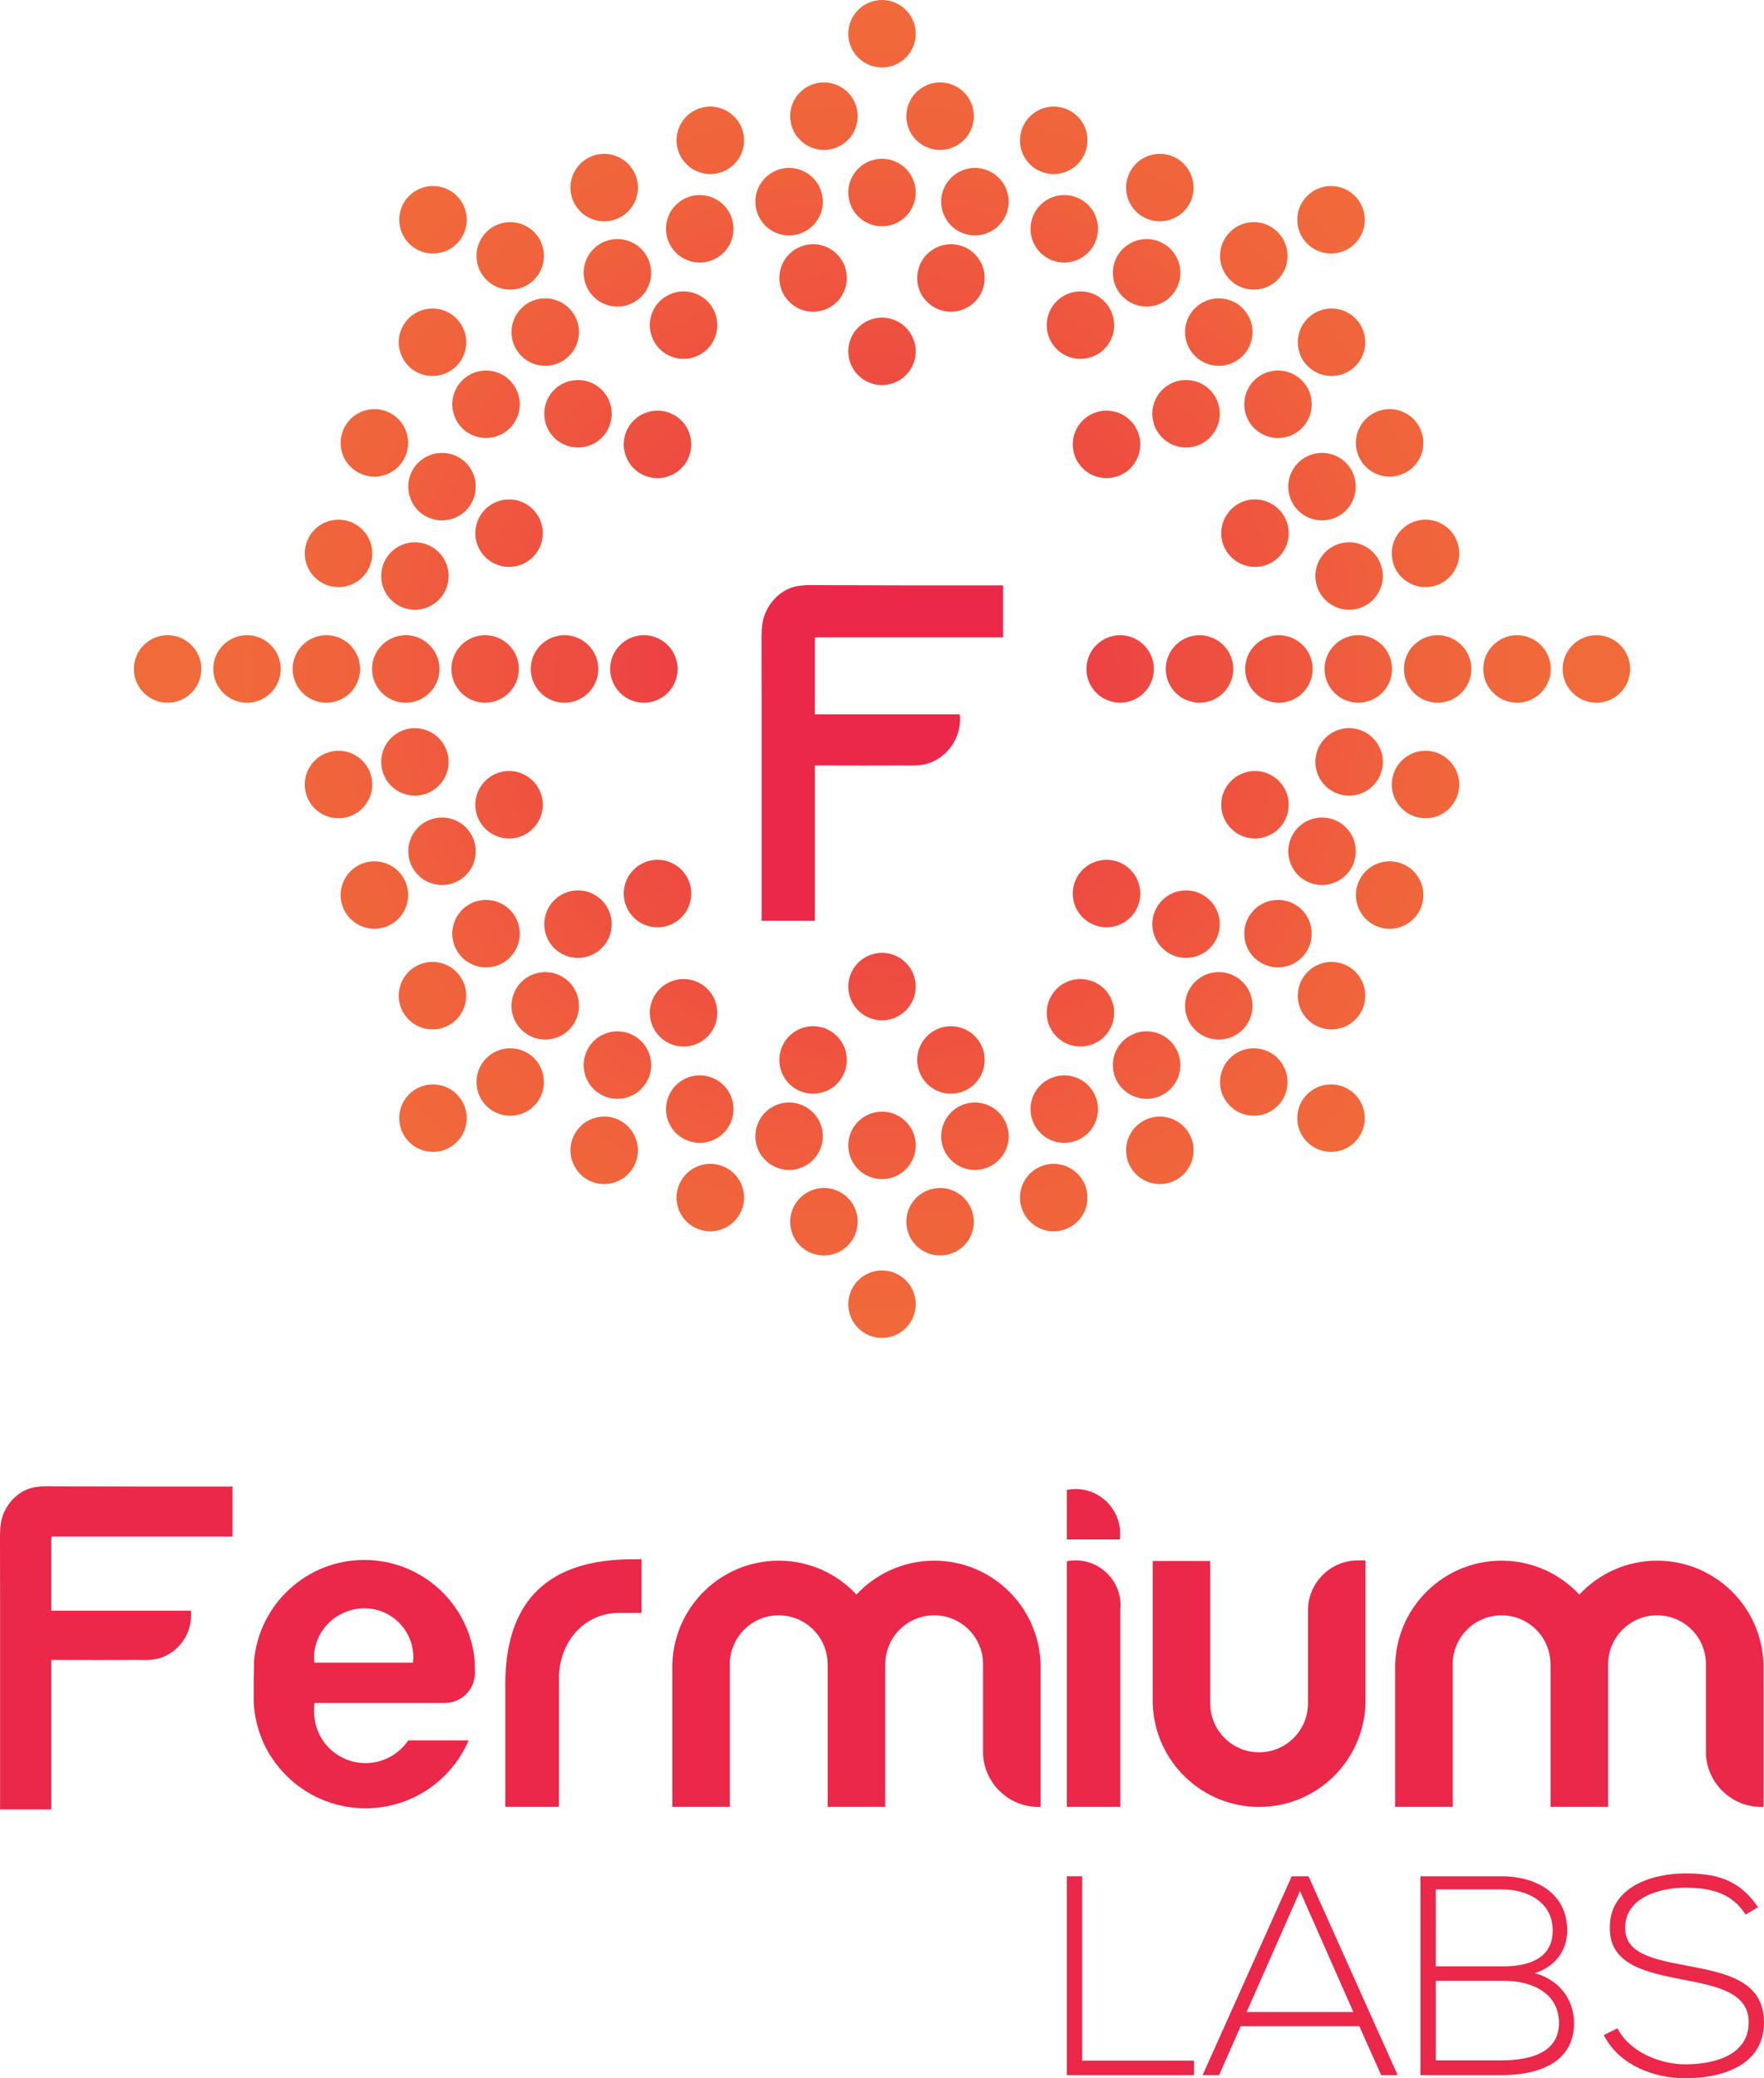 <?xml version="1.0" encoding="utf-8"?>
<!-- Generator: Adobe Illustrator 19.0.0, SVG Export Plug-In . SVG Version: 6.00 Build 0)  -->
<svg version="1.1" id="Livello_1" xmlns="http://www.w3.org/2000/svg" xmlns:xlink="http://www.w3.org/1999/xlink" x="0px" y="0px"
	 viewBox="0 0 8490.856 10000" style="enable-background:new 0 0 8490.856 10000;" xml:space="preserve">
<style type="text/css">
	.st0{fill:url(#XMLID_19_);}
	.st1{fill:url(#XMLID_20_);}
	.st2{fill:url(#XMLID_21_);}
	.st3{fill:url(#XMLID_22_);}
	.st4{fill:url(#XMLID_23_);}
	.st5{fill:url(#XMLID_24_);}
	.st6{fill:url(#XMLID_25_);}
	.st7{fill:url(#XMLID_26_);}
	.st8{fill:url(#XMLID_27_);}
	.st9{fill:url(#XMLID_28_);}
	.st10{fill:url(#XMLID_29_);}
	.st11{fill:url(#XMLID_30_);}
	.st12{fill:url(#XMLID_31_);}
	.st13{fill:url(#XMLID_32_);}
	.st14{fill:url(#XMLID_33_);}
	.st15{fill:url(#XMLID_34_);}
	.st16{fill:url(#XMLID_35_);}
	.st17{fill:url(#XMLID_36_);}
	.st18{fill:url(#XMLID_37_);}
	.st19{fill:url(#XMLID_38_);}
	.st20{fill:url(#XMLID_39_);}
	.st21{fill:url(#XMLID_40_);}
	.st22{fill:url(#XMLID_41_);}
	.st23{fill:url(#XMLID_42_);}
	.st24{fill:url(#XMLID_43_);}
	.st25{fill:url(#XMLID_44_);}
	.st26{fill:url(#XMLID_45_);}
	.st27{fill:url(#XMLID_46_);}
	.st28{fill:url(#XMLID_47_);}
	.st29{fill:url(#XMLID_48_);}
	.st30{fill:url(#XMLID_49_);}
	.st31{fill:url(#XMLID_50_);}
	.st32{fill:url(#XMLID_51_);}
	.st33{fill:url(#XMLID_52_);}
	.st34{fill:url(#XMLID_53_);}
	.st35{fill:url(#XMLID_54_);}
	.st36{fill:url(#XMLID_55_);}
	.st37{fill:url(#XMLID_56_);}
	.st38{fill:url(#XMLID_57_);}
	.st39{fill:url(#XMLID_58_);}
	.st40{fill:url(#XMLID_59_);}
	.st41{fill:url(#XMLID_60_);}
	.st42{fill:url(#XMLID_61_);}
	.st43{fill:url(#XMLID_62_);}
	.st44{fill:url(#XMLID_63_);}
	.st45{fill:url(#XMLID_64_);}
	.st46{fill:url(#XMLID_65_);}
	.st47{fill:url(#XMLID_66_);}
	.st48{fill:url(#XMLID_67_);}
	.st49{fill:url(#XMLID_68_);}
	.st50{fill:url(#XMLID_69_);}
	.st51{fill:url(#XMLID_70_);}
	.st52{fill:url(#XMLID_71_);}
	.st53{fill:url(#XMLID_72_);}
	.st54{fill:url(#XMLID_73_);}
	.st55{fill:url(#XMLID_74_);}
	.st56{fill:url(#XMLID_75_);}
	.st57{fill:url(#XMLID_76_);}
	.st58{fill:url(#XMLID_77_);}
	.st59{fill:url(#XMLID_78_);}
	.st60{fill:url(#XMLID_79_);}
	.st61{fill:url(#XMLID_80_);}
	.st62{fill:url(#XMLID_81_);}
	.st63{fill:url(#XMLID_82_);}
	.st64{fill:url(#XMLID_83_);}
	.st65{fill:url(#XMLID_84_);}
	.st66{fill:url(#XMLID_85_);}
	.st67{fill:url(#XMLID_86_);}
	.st68{fill:url(#XMLID_87_);}
	.st69{fill:url(#XMLID_88_);}
	.st70{fill:url(#XMLID_89_);}
	.st71{fill:url(#XMLID_90_);}
	.st72{fill:url(#XMLID_91_);}
	.st73{fill:url(#XMLID_92_);}
	.st74{fill:url(#XMLID_93_);}
	.st75{fill:url(#XMLID_94_);}
	.st76{fill:url(#XMLID_95_);}
	.st77{fill:url(#XMLID_96_);}
	.st78{fill:url(#XMLID_97_);}
	.st79{fill:url(#XMLID_98_);}
	.st80{fill:url(#XMLID_99_);}
	.st81{fill:url(#XMLID_100_);}
	.st82{fill:url(#XMLID_101_);}
	.st83{fill:url(#XMLID_102_);}
	.st84{fill:url(#XMLID_103_);}
	.st85{fill:url(#XMLID_104_);}
	.st86{fill:url(#XMLID_105_);}
	.st87{fill:url(#XMLID_106_);}
	.st88{fill:url(#XMLID_108_);}
	.st89{fill:url(#XMLID_109_);}
	.st90{fill:url(#XMLID_110_);}
	.st91{fill:url(#XMLID_114_);}
	.st92{fill:url(#XMLID_115_);}
	.st93{fill:url(#XMLID_116_);}
	.st94{fill:url(#XMLID_117_);}
	.st95{fill:url(#XMLID_118_);}
	.st96{fill:url(#XMLID_119_);}
	.st97{fill:url(#XMLID_120_);}
	.st98{fill:url(#XMLID_121_);}
	.st99{fill:url(#XMLID_122_);}
	.st100{fill:#EB274A;}
</style>
<g id="XMLID_2052_">
	<g id="XMLID_2053_">
		<radialGradient id="XMLID_19_" cx="4232.783" cy="3264.662" r="3256.845" gradientUnits="userSpaceOnUse">
			<stop  offset="0" style="stop-color:#EA2749"/>
			<stop  offset="0.426" style="stop-color:#EE4B41"/>
			<stop  offset="0.777" style="stop-color:#F0623C"/>
			<stop  offset="1" style="stop-color:#F16A3A"/>
		</radialGradient>
		<path id="XMLID_2054_" class="st0" d="M5553.961,3218.733c0-89.382-72.841-162.294-162.294-162.294
			c-89.515,0-162.365,72.912-162.365,162.294c0,89.648,72.85,162.561,162.365,162.561
			C5481.12,3381.293,5553.961,3308.381,5553.961,3218.733z"/>
		<radialGradient id="XMLID_20_" cx="4232.773" cy="3264.662" r="3256.873" gradientUnits="userSpaceOnUse">
			<stop  offset="0" style="stop-color:#EA2749"/>
			<stop  offset="0.426" style="stop-color:#EE4B41"/>
			<stop  offset="0.777" style="stop-color:#F0623C"/>
			<stop  offset="1" style="stop-color:#F16A3A"/>
		</radialGradient>
		<path id="XMLID_2055_" class="st1" d="M3099.11,3381.293c89.648,0,162.499-72.912,162.499-162.561
			c0-89.382-72.85-162.294-162.499-162.294c-89.453,0-162.294,72.912-162.294,162.294
			C2936.815,3308.381,3009.656,3381.293,3099.11,3381.293z"/>
		<radialGradient id="XMLID_21_" cx="4232.773" cy="3264.662" r="3256.874" gradientUnits="userSpaceOnUse">
			<stop  offset="0" style="stop-color:#EA2749"/>
			<stop  offset="0.426" style="stop-color:#EE4B41"/>
			<stop  offset="0.777" style="stop-color:#F0623C"/>
			<stop  offset="1" style="stop-color:#F16A3A"/>
		</radialGradient>
		<path id="XMLID_2056_" class="st2" d="M5936.102,3218.733c0-89.382-72.779-162.294-162.427-162.294
			c-89.515,0-162.365,72.912-162.365,162.294c0,89.648,72.85,162.561,162.365,162.561
			C5863.323,3381.293,5936.102,3308.381,5936.102,3218.733z"/>
		<radialGradient id="XMLID_22_" cx="4232.777" cy="3264.678" r="3256.856" gradientUnits="userSpaceOnUse">
			<stop  offset="0" style="stop-color:#EA2749"/>
			<stop  offset="0.426" style="stop-color:#EE4B41"/>
			<stop  offset="0.777" style="stop-color:#F0623C"/>
			<stop  offset="1" style="stop-color:#F16A3A"/>
		</radialGradient>
		<path id="XMLID_2057_" class="st3" d="M5211.402,4414.377c63.181,63.314,166.254,63.314,229.498,0
			c30.685-30.614,47.554-71.349,47.554-114.811c0-43.337-16.87-84.206-47.554-114.953c-30.614-30.614-71.412-47.475-114.749-47.475
			c-43.266,0-84.197,16.86-114.749,47.475c-30.88,30.747-47.741,71.616-47.741,114.953
			C5163.662,4343.028,5180.522,4383.763,5211.402,4414.377z"/>
		<radialGradient id="XMLID_23_" cx="4232.771" cy="3264.651" r="3256.908" gradientUnits="userSpaceOnUse">
			<stop  offset="0" style="stop-color:#EA2749"/>
			<stop  offset="0.426" style="stop-color:#EE4B41"/>
			<stop  offset="0.777" style="stop-color:#F0623C"/>
			<stop  offset="1" style="stop-color:#F16A3A"/>
		</radialGradient>
		<path id="XMLID_2058_" class="st4" d="M4245.451,4909.579c89.462,0,162.303-73.037,162.303-162.427
			c0-89.524-72.841-162.303-162.303-162.303c-89.64,0-162.427,72.779-162.427,162.303
			C4083.023,4836.542,4155.811,4909.579,4245.451,4909.579z"/>
		<radialGradient id="XMLID_24_" cx="4232.776" cy="3264.684" r="3256.845" gradientUnits="userSpaceOnUse">
			<stop  offset="0" style="stop-color:#EA2749"/>
			<stop  offset="0.426" style="stop-color:#EE4B41"/>
			<stop  offset="0.777" style="stop-color:#F0623C"/>
			<stop  offset="1" style="stop-color:#F16A3A"/>
		</radialGradient>
		<path id="XMLID_2059_" class="st5" d="M3164.626,4461.86c43.461,0,84.339-16.736,114.953-47.483
			c30.747-30.614,47.546-71.349,47.546-114.811c0-43.337-16.799-84.206-47.546-114.953c-30.614-30.614-71.491-47.475-114.953-47.475
			c-43.257,0-84.135,16.86-114.553,47.475c-30.809,30.747-47.741,71.616-47.741,114.953c0,43.461,16.932,84.197,47.546,114.811
			C3080.491,4445.124,3121.369,4461.86,3164.626,4461.86z"/>
		<radialGradient id="XMLID_25_" cx="4232.787" cy="3264.662" r="3256.909" gradientUnits="userSpaceOnUse">
			<stop  offset="0" style="stop-color:#EA2749"/>
			<stop  offset="0.426" style="stop-color:#EE4B41"/>
			<stop  offset="0.777" style="stop-color:#F0623C"/>
			<stop  offset="1" style="stop-color:#F16A3A"/>
		</radialGradient>
		<path id="XMLID_2060_" class="st6" d="M2879.601,3218.733c0-89.382-72.85-162.294-162.499-162.294
			c-89.453,0-162.427,72.912-162.427,162.294c0,89.648,72.974,162.561,162.427,162.561
			C2806.751,3381.293,2879.601,3308.381,2879.601,3218.733z"/>
		<radialGradient id="XMLID_26_" cx="4232.776" cy="3264.646" r="3256.856" gradientUnits="userSpaceOnUse">
			<stop  offset="0" style="stop-color:#EA2749"/>
			<stop  offset="0.426" style="stop-color:#EE4B41"/>
			<stop  offset="0.777" style="stop-color:#F0623C"/>
			<stop  offset="1" style="stop-color:#F16A3A"/>
		</radialGradient>
		<path id="XMLID_2061_" class="st7" d="M3279.579,2023.355c-63.376-63.314-166.325-63.314-229.701,0
			c-30.614,30.614-47.546,71.349-47.546,114.811c0,43.337,16.932,84.073,47.546,114.953c30.614,30.614,71.491,47.475,114.749,47.475
			c43.461,0,84.339-16.861,114.953-47.475c30.747-30.88,47.546-71.616,47.546-114.953
			C3327.124,2094.704,3310.326,2053.969,3279.579,2023.355z"/>
		<radialGradient id="XMLID_27_" cx="4232.771" cy="3264.66" r="3256.874" gradientUnits="userSpaceOnUse">
			<stop  offset="0" style="stop-color:#EA2749"/>
			<stop  offset="0.426" style="stop-color:#EE4B41"/>
			<stop  offset="0.777" style="stop-color:#F0623C"/>
			<stop  offset="1" style="stop-color:#F16A3A"/>
		</radialGradient>
		<path id="XMLID_2062_" class="st8" d="M4245.451,1528.286c-89.64,0-162.427,72.646-162.427,162.294
			c0,89.524,72.788,162.303,162.427,162.303c89.462,0,162.303-72.779,162.303-162.303
			C4407.753,1600.932,4334.913,1528.286,4245.451,1528.286z"/>
		<radialGradient id="XMLID_28_" cx="4232.777" cy="3264.646" r="3256.868" gradientUnits="userSpaceOnUse">
			<stop  offset="0" style="stop-color:#EA2749"/>
			<stop  offset="0.426" style="stop-color:#EE4B41"/>
			<stop  offset="0.777" style="stop-color:#F0623C"/>
			<stop  offset="1" style="stop-color:#F16A3A"/>
		</radialGradient>
		<path id="XMLID_2063_" class="st9" d="M5326.151,2300.593c43.337,0,84.135-16.861,114.749-47.475
			c30.685-30.88,47.554-71.616,47.554-114.953c0-43.461-16.87-84.197-47.554-114.811c-63.243-63.314-166.316-63.314-229.498,0
			c-30.88,30.614-47.741,71.349-47.741,114.811c0,43.337,16.861,84.073,47.741,114.953
			C5241.954,2283.732,5282.885,2300.593,5326.151,2300.593z"/>
		<radialGradient id="XMLID_29_" cx="4232.735" cy="3264.662" r="3256.942" gradientUnits="userSpaceOnUse">
			<stop  offset="0" style="stop-color:#EA2749"/>
			<stop  offset="0.426" style="stop-color:#EE4B41"/>
			<stop  offset="0.777" style="stop-color:#F0623C"/>
			<stop  offset="1" style="stop-color:#F16A3A"/>
		</radialGradient>
		<path id="XMLID_2064_" class="st10" d="M6155.814,3056.438c-89.453,0-162.374,72.912-162.374,162.294
			c0,89.648,72.921,162.561,162.374,162.561c89.64,0,162.49-72.912,162.49-162.561
			C6318.304,3129.351,6245.454,3056.438,6155.814,3056.438z"/>
		<radialGradient id="XMLID_30_" cx="4232.771" cy="3264.612" r="3256.917" gradientUnits="userSpaceOnUse">
			<stop  offset="0" style="stop-color:#EA2749"/>
			<stop  offset="0.426" style="stop-color:#EE4B41"/>
			<stop  offset="0.777" style="stop-color:#F0623C"/>
			<stop  offset="1" style="stop-color:#F16A3A"/>
		</radialGradient>
		<path id="XMLID_2065_" class="st11" d="M5985.139,4024.912c40.807,14.792,84.854,12.848,124.098-5.585
			c39.244-18.29,69.209-50.848,84.001-91.593c6.481-17.775,9.793-36.58,9.793-55.519c0-67.984-42.947-129.221-106.767-152.572
			c-40.931-14.783-84.979-12.972-124.223,5.443c-39.377,18.432-69.218,50.866-84.01,91.593c-6.677,17.908-9.793,36.722-9.793,55.536
			C5878.239,3940.191,5921.186,4001.561,5985.139,4024.912z"/>
		<radialGradient id="XMLID_31_" cx="4232.772" cy="3264.578" r="3256.977" gradientUnits="userSpaceOnUse">
			<stop  offset="0" style="stop-color:#EA2749"/>
			<stop  offset="0.426" style="stop-color:#EE4B41"/>
			<stop  offset="0.777" style="stop-color:#F0623C"/>
			<stop  offset="1" style="stop-color:#F16A3A"/>
		</radialGradient>
		<path id="XMLID_2066_" class="st12" d="M5723.074,4608.59c43.08-3.765,82.324-24.132,110.212-57.348
			c24.523-29.317,37.948-66.164,37.948-104.307c0-48.256-21.273-93.662-58.058-124.542c-33.02-27.755-75.31-41.126-118.38-37.495
			c-43.399,3.897-82.315,24.398-110.212,57.605c-24.647,29.06-38.143,66.164-38.143,104.307c0,48.256,21.149,93.404,58.058,124.285
			C5637.581,4599.117,5679.809,4612.479,5723.074,4608.59z"/>
		<radialGradient id="XMLID_32_" cx="4232.775" cy="3264.751" r="3256.781" gradientUnits="userSpaceOnUse">
			<stop  offset="0" style="stop-color:#EA2749"/>
			<stop  offset="0.426" style="stop-color:#EE4B41"/>
			<stop  offset="0.777" style="stop-color:#F0623C"/>
			<stop  offset="1" style="stop-color:#F16A3A"/>
		</radialGradient>
		<path id="XMLID_2067_" class="st13" d="M5341.263,4792.034c-44.749-77.449-144.199-104.174-221.844-59.417
			c-50.085,28.936-81.214,83.034-81.214,140.763c0,28.412,7.529,56.566,21.797,81.089c21.664,37.619,56.753,64.344,98.66,75.629
			c41.837,11.161,85.626,5.585,123.184-16.212c50.085-28.936,81.151-82.9,81.151-140.763
			C5362.998,4844.844,5355.531,4816.814,5341.263,4792.034z"/>
		<radialGradient id="XMLID_33_" cx="4232.778" cy="3264.412" r="3257.303" gradientUnits="userSpaceOnUse">
			<stop  offset="0" style="stop-color:#EA2749"/>
			<stop  offset="0.426" style="stop-color:#EE4B41"/>
			<stop  offset="0.777" style="stop-color:#F0623C"/>
			<stop  offset="1" style="stop-color:#F16A3A"/>
		</radialGradient>
		<path id="XMLID_2068_" class="st14" d="M4605.341,5260.12c77.849-13.745,134.211-80.947,134.211-159.702
			c0-9.34-0.772-19.072-2.459-28.412c-15.502-88.095-99.966-147.245-188.114-131.68c-77.653,13.877-134.282,80.823-134.282,159.702
			c0,9.474,0.906,18.938,2.593,28.412C4432.729,5216.659,4517.184,5275.693,4605.341,5260.12z"/>
		<radialGradient id="XMLID_34_" cx="4232.773" cy="3264.98" r="3256.317" gradientUnits="userSpaceOnUse">
			<stop  offset="0" style="stop-color:#EA2749"/>
			<stop  offset="0.426" style="stop-color:#EE4B41"/>
			<stop  offset="0.777" style="stop-color:#F0623C"/>
			<stop  offset="1" style="stop-color:#F16A3A"/>
		</radialGradient>
		<path id="XMLID_2069_" class="st15" d="M3885.374,5260.12c42.751,7.529,85.822-2.069,121.434-26.858
			c35.613-24.771,59.354-62.133,66.812-104.822c1.758-9.474,2.335-18.938,2.335-28.412c0-78.879-56.309-145.824-134.016-159.702
			c-42.751-7.529-85.822,2.078-121.372,26.725c-35.613,25.038-59.221,62.275-66.875,104.955c-1.492,9.34-2.335,19.072-2.335,28.412
			C3751.358,5179.173,3807.596,5246.375,3885.374,5260.12z"/>
		<radialGradient id="XMLID_35_" cx="4232.771" cy="3264.751" r="3256.771" gradientUnits="userSpaceOnUse">
			<stop  offset="0" style="stop-color:#EA2749"/>
			<stop  offset="0.426" style="stop-color:#EE4B41"/>
			<stop  offset="0.777" style="stop-color:#F0623C"/>
			<stop  offset="1" style="stop-color:#F16A3A"/>
		</radialGradient>
		<path id="XMLID_2070_" class="st16" d="M3332.309,5030.099c41.907-11.285,76.996-38.01,98.598-75.629
			c14.277-24.523,21.673-52.677,21.673-81.089c0-57.729-31.013-111.827-81.089-140.763
			c-77.645-44.758-177.281-18.033-221.977,59.417c-14.144,24.78-21.788,52.811-21.788,81.089
			c0,57.863,31.262,111.828,81.338,140.763C3246.559,5035.684,3290.34,5041.259,3332.309,5030.099z"/>
		<radialGradient id="XMLID_36_" cx="4232.788" cy="3264.657" r="3256.906" gradientUnits="userSpaceOnUse">
			<stop  offset="0" style="stop-color:#EA2749"/>
			<stop  offset="0.426" style="stop-color:#EE4B41"/>
			<stop  offset="0.777" style="stop-color:#F0623C"/>
			<stop  offset="1" style="stop-color:#F16A3A"/>
		</radialGradient>
		<path id="XMLID_2071_" class="st17" d="M2886.42,4571.096c36.705-30.88,57.987-76.029,57.987-124.285
			c0-38.143-13.629-75.247-38.019-104.307c-27.959-33.207-67.008-53.708-110.274-57.605c-43.328-3.632-85.298,9.74-118.442,37.495
			c-37.042,31.138-57.996,76.286-57.996,124.542c0,38.143,13.434,74.99,37.877,104.307
			C2715.096,4619.875,2817.716,4628.701,2886.42,4571.096z"/>
		<radialGradient id="XMLID_37_" cx="4232.805" cy="3264.612" r="3256.985" gradientUnits="userSpaceOnUse">
			<stop  offset="0" style="stop-color:#EA2749"/>
			<stop  offset="0.426" style="stop-color:#EE4B41"/>
			<stop  offset="0.777" style="stop-color:#F0623C"/>
			<stop  offset="1" style="stop-color:#F16A3A"/>
		</radialGradient>
		<path id="XMLID_2072_" class="st18" d="M2612.671,3872.216c0-18.814-3.303-37.628-9.865-55.536
			c-14.721-40.727-44.491-73.161-83.735-91.593c-39.448-18.414-83.682-20.226-124.355-5.443
			c-63.962,23.351-106.909,84.588-106.909,152.572c0,18.938,3.445,37.743,9.864,55.519c14.854,40.744,44.5,73.303,84.002,91.593
			c39.244,18.432,83.362,20.377,124.027,5.585C2569.796,4001.561,2612.671,3940.191,2612.671,3872.216z"/>
		<radialGradient id="XMLID_38_" cx="4232.725" cy="3264.662" r="3256.784" gradientUnits="userSpaceOnUse">
			<stop  offset="0" style="stop-color:#EA2749"/>
			<stop  offset="0.426" style="stop-color:#EE4B41"/>
			<stop  offset="0.777" style="stop-color:#F0623C"/>
			<stop  offset="1" style="stop-color:#F16A3A"/>
		</radialGradient>
		<path id="XMLID_2073_" class="st19" d="M2334.971,3056.438c-89.32,0-162.356,72.912-162.356,162.294
			c0,89.648,73.036,162.561,162.356,162.561c89.648,0,162.427-72.912,162.427-162.561
			C2497.398,3129.351,2424.62,3056.438,2334.971,3056.438z"/>
		<radialGradient id="XMLID_39_" cx="4232.805" cy="3264.599" r="3256.907" gradientUnits="userSpaceOnUse">
			<stop  offset="0" style="stop-color:#EA2749"/>
			<stop  offset="0.426" style="stop-color:#EE4B41"/>
			<stop  offset="0.777" style="stop-color:#F0623C"/>
			<stop  offset="1" style="stop-color:#F16A3A"/>
		</radialGradient>
		<path id="XMLID_2074_" class="st20" d="M2602.807,2621.044c6.562-17.9,9.865-36.714,9.865-55.528
			c0-67.976-42.875-129.345-106.971-152.696c-40.665-14.792-84.783-12.714-124.027,5.585c-39.501,18.29-69.147,50.848-84.002,91.593
			c-6.419,17.899-9.864,36.58-9.864,55.519c0,67.851,42.947,129.221,106.971,152.572
			C2478.984,2748.702,2572.264,2704.983,2602.807,2621.044z"/>
		<radialGradient id="XMLID_40_" cx="4232.788" cy="3264.492" r="3256.708" gradientUnits="userSpaceOnUse">
			<stop  offset="0" style="stop-color:#EA2749"/>
			<stop  offset="0.426" style="stop-color:#EE4B41"/>
			<stop  offset="0.777" style="stop-color:#F0623C"/>
			<stop  offset="1" style="stop-color:#F16A3A"/>
		</radialGradient>
		<path id="XMLID_2075_" class="st21" d="M2906.388,2095.228c24.39-29.326,38.019-66.164,38.019-104.307
			c0-48.132-21.282-93.404-57.987-124.551c-68.704-57.472-171.324-48.513-228.867,20.119
			c-24.443,29.06-37.877,66.155-37.877,104.307c0,48.256,20.954,93.662,57.996,124.409c33.144,27.888,75.114,41.135,118.442,37.362
			C2839.38,2148.678,2878.429,2128.567,2906.388,2095.228z"/>
		<radialGradient id="XMLID_41_" cx="4232.771" cy="3264.591" r="3256.78" gradientUnits="userSpaceOnUse">
			<stop  offset="0" style="stop-color:#EA2749"/>
			<stop  offset="0.426" style="stop-color:#EE4B41"/>
			<stop  offset="0.777" style="stop-color:#F0623C"/>
			<stop  offset="1" style="stop-color:#F16A3A"/>
		</radialGradient>
		<path id="XMLID_2076_" class="st22" d="M3149.514,1645.565c21.797,37.619,56.886,64.477,98.793,75.638
			c41.908,11.285,85.493,5.443,123.184-16.221c50.076-28.803,81.089-82.767,81.089-140.763c0-28.279-7.396-56.433-21.673-81.08
			c-44.758-77.449-144.395-104.05-221.844-59.292c-50.076,28.936-81.338,82.776-81.338,140.763
			C3127.726,1592.763,3135.37,1620.918,3149.514,1645.565z"/>
		<radialGradient id="XMLID_42_" cx="4232.773" cy="3264.968" r="3257.403" gradientUnits="userSpaceOnUse">
			<stop  offset="0" style="stop-color:#EA2749"/>
			<stop  offset="0.426" style="stop-color:#EE4B41"/>
			<stop  offset="0.777" style="stop-color:#F0623C"/>
			<stop  offset="1" style="stop-color:#F16A3A"/>
		</radialGradient>
		<path id="XMLID_2077_" class="st23" d="M4006.808,1204.594c-35.613-24.914-78.683-34.512-121.239-27.116
			c-77.973,13.877-134.211,81.08-134.211,159.835c0,9.474,0.844,19.072,2.335,28.288c7.653,42.804,31.262,80.042,66.875,104.822
			c35.55,24.905,78.621,34.636,121.372,26.982c77.707-13.62,134.016-80.823,134.016-159.702c0-9.474-0.577-18.938-2.335-28.412
			C4066.163,1266.479,4042.421,1229.499,4006.808,1204.594z"/>
		<radialGradient id="XMLID_43_" cx="4232.778" cy="3264.968" r="3257.359" gradientUnits="userSpaceOnUse">
			<stop  offset="0" style="stop-color:#EA2749"/>
			<stop  offset="0.426" style="stop-color:#EE4B41"/>
			<stop  offset="0.777" style="stop-color:#F0623C"/>
			<stop  offset="1" style="stop-color:#F16A3A"/>
		</radialGradient>
		<path id="XMLID_2078_" class="st24" d="M4605.341,1177.479c-42.618-7.396-85.822,2.202-121.372,27.116
			c-35.417,24.905-59.221,61.885-66.679,104.698c-1.687,9.474-2.593,18.938-2.593,28.412c0,78.879,56.628,146.082,134.282,159.702
			c42.742,7.653,85.751-2.078,121.425-26.982c35.417-24.781,59.159-62.018,66.688-104.822c1.687-9.216,2.459-18.814,2.459-28.288
			C4739.552,1258.559,4683.189,1191.356,4605.341,1177.479z"/>
		<radialGradient id="XMLID_44_" cx="4232.775" cy="3264.591" r="3256.804" gradientUnits="userSpaceOnUse">
			<stop  offset="0" style="stop-color:#EA2749"/>
			<stop  offset="0.426" style="stop-color:#EE4B41"/>
			<stop  offset="0.777" style="stop-color:#F0623C"/>
			<stop  offset="1" style="stop-color:#F16A3A"/>
		</radialGradient>
		<path id="XMLID_2079_" class="st25" d="M5060.002,1483.138c-14.268,24.905-21.797,52.802-21.797,81.08
			c0,57.996,31.129,111.961,81.214,140.763c37.557,21.664,81.276,27.506,123.121,16.221c42.032-11.161,77.059-38.019,98.723-75.638
			c14.268-24.647,21.735-52.802,21.735-80.956c0-57.987-31.066-111.828-81.151-140.763
			C5204.202,1379.088,5104.751,1405.688,5060.002,1483.138z"/>
		<radialGradient id="XMLID_45_" cx="4232.772" cy="3264.605" r="3256.842" gradientUnits="userSpaceOnUse">
			<stop  offset="0" style="stop-color:#EA2749"/>
			<stop  offset="0.426" style="stop-color:#EE4B41"/>
			<stop  offset="0.777" style="stop-color:#F0623C"/>
			<stop  offset="1" style="stop-color:#F16A3A"/>
		</radialGradient>
		<path id="XMLID_2080_" class="st26" d="M5694.796,2152.567c43.07,3.773,85.36-9.474,118.38-37.362
			c36.785-30.747,58.058-76.153,58.058-124.409c0-38.152-13.425-75.247-37.948-104.307c-27.888-33.215-67.132-53.716-110.212-57.348
			c-43.266-3.889-85.493,9.474-118.575,37.229c-36.909,31.147-58.058,76.419-58.058,124.551c0,38.143,13.62,74.981,38.143,104.307
			C5612.481,2128.567,5651.396,2148.678,5694.796,2152.567z"/>
		<radialGradient id="XMLID_46_" cx="4232.771" cy="3264.599" r="3256.853" gradientUnits="userSpaceOnUse">
			<stop  offset="0" style="stop-color:#EA2749"/>
			<stop  offset="0.426" style="stop-color:#EE4B41"/>
			<stop  offset="0.777" style="stop-color:#F0623C"/>
			<stop  offset="1" style="stop-color:#F16A3A"/>
		</radialGradient>
		<path id="XMLID_2081_" class="st27" d="M5878.239,2565.516c0,18.814,3.117,37.628,9.793,55.528
			c30.623,83.939,124.098,127.658,208.233,97.044c63.82-23.351,106.767-84.721,106.767-152.572c0-18.938-3.312-37.619-9.793-55.519
			c-14.792-40.745-44.758-73.303-84.001-91.593c-39.244-18.299-83.292-20.377-124.098-5.585
			C5921.186,2436.171,5878.239,2497.541,5878.239,2565.516z"/>
		<radialGradient id="XMLID_47_" cx="4232.836" cy="3264.662" r="3256.794" gradientUnits="userSpaceOnUse">
			<stop  offset="0" style="stop-color:#EA2749"/>
			<stop  offset="0.426" style="stop-color:#EE4B41"/>
			<stop  offset="0.777" style="stop-color:#F0623C"/>
			<stop  offset="1" style="stop-color:#F16A3A"/>
		</radialGradient>
		<path id="XMLID_2082_" class="st28" d="M6537.822,3056.438c-89.453,0-162.303,72.912-162.303,162.294
			c0,89.648,72.85,162.561,162.303,162.561c89.64,0,162.48-72.912,162.48-162.561
			C6700.302,3129.351,6627.461,3056.438,6537.822,3056.438z"/>
		<radialGradient id="XMLID_48_" cx="4232.712" cy="3264.648" r="3256.953" gradientUnits="userSpaceOnUse">
			<stop  offset="0" style="stop-color:#EA2749"/>
			<stop  offset="0.426" style="stop-color:#EE4B41"/>
			<stop  offset="0.777" style="stop-color:#F0623C"/>
			<stop  offset="1" style="stop-color:#F16A3A"/>
		</radialGradient>
		<path id="XMLID_2083_" class="st29" d="M6653.014,3697.713c2.211-10.503,3.188-21.14,3.188-31.777
			c0-77.192-54.879-144.013-130.712-159.187c-87.829-17.385-173.455,39.821-190.902,127.658
			c-1.944,10.379-3.187,21.273-3.187,31.661c0,77.192,55.075,144.253,130.783,159.187
			C6549.95,3842.765,6635.771,3785.55,6653.014,3697.713z"/>
		<radialGradient id="XMLID_49_" cx="4232.75" cy="3264.505" r="3256.998" gradientUnits="userSpaceOnUse">
			<stop  offset="0" style="stop-color:#EA2749"/>
			<stop  offset="0.426" style="stop-color:#EE4B41"/>
			<stop  offset="0.777" style="stop-color:#F0623C"/>
			<stop  offset="1" style="stop-color:#F16A3A"/>
		</radialGradient>
		<path id="XMLID_2084_" class="st30" d="M6513.556,4158.279c8.177-19.853,12.19-40.869,12.19-62.142
			c0-65.783-39.377-124.808-100.223-150.104c-40.016-16.479-84.259-16.479-124.213,0c-40.087,16.603-71.358,47.874-87.961,87.961
			c-8.302,19.977-12.333,40.736-12.333,62.009c0,66.04,39.448,124.941,100.294,150.237
			C6384.016,4280.495,6479.044,4241.047,6513.556,4158.279z"/>
		<radialGradient id="XMLID_50_" cx="4232.775" cy="3264.68" r="3256.871" gradientUnits="userSpaceOnUse">
			<stop  offset="0" style="stop-color:#EA2749"/>
			<stop  offset="0.426" style="stop-color:#EE4B41"/>
			<stop  offset="0.777" style="stop-color:#F0623C"/>
			<stop  offset="1" style="stop-color:#F16A3A"/>
		</radialGradient>
		<path id="XMLID_2085_" class="st31" d="M6061.363,4627.538c74.537,49.685,175.47,29.575,225.155-44.891
			c17.909-26.858,27.24-57.862,27.24-90.163c0-54.365-26.92-104.964-71.936-135.054c-74.537-49.694-175.461-29.584-225.413,44.757
			c-17.775,26.716-27.249,57.987-27.249,90.297C5989.161,4546.972,6016.276,4597.306,6061.363,4627.538z"/>
		<radialGradient id="XMLID_51_" cx="4232.779" cy="3264.809" r="3256.707" gradientUnits="userSpaceOnUse">
			<stop  offset="0" style="stop-color:#EA2749"/>
			<stop  offset="0.426" style="stop-color:#EE4B41"/>
			<stop  offset="0.777" style="stop-color:#F0623C"/>
			<stop  offset="1" style="stop-color:#F16A3A"/>
		</radialGradient>
		<path id="XMLID_2086_" class="st32" d="M6028.733,4839.908c0-43.328-16.799-84.197-47.421-114.944
			c-63.376-63.305-166.512-63.305-229.63,0c-30.747,30.747-47.545,71.616-47.545,114.944c0,43.204,16.798,84.073,47.545,114.687
			c63.119,63.447,166.254,63.447,229.63,0C6011.935,4923.98,6028.733,4883.112,6028.733,4839.908z"/>
		<radialGradient id="XMLID_52_" cx="4232.771" cy="3264.982" r="3256.51" gradientUnits="userSpaceOnUse">
			<stop  offset="0" style="stop-color:#EA2749"/>
			<stop  offset="0.426" style="stop-color:#EE4B41"/>
			<stop  offset="0.777" style="stop-color:#F0623C"/>
			<stop  offset="1" style="stop-color:#F16A3A"/>
		</radialGradient>
		<path id="XMLID_2087_" class="st33" d="M5609.293,5259.996c45.282-30.232,72.202-80.823,72.202-135.054
			c0-32.176-9.464-63.314-27.435-90.296c-24.132-35.941-60.846-60.464-103.269-69.023c-42.618-8.426-85.822,0.133-121.958,24.266
			c-45.21,30.223-72.131,80.69-72.131,135.179c0,32.176,9.474,63.314,27.311,90.163c24.266,35.941,60.846,60.588,103.331,69.023
			C5529.962,5292.812,5573.237,5284.119,5609.293,5259.996z"/>
		<radialGradient id="XMLID_53_" cx="4232.775" cy="3264.678" r="3256.828" gradientUnits="userSpaceOnUse">
			<stop  offset="0" style="stop-color:#EA2749"/>
			<stop  offset="0.426" style="stop-color:#EE4B41"/>
			<stop  offset="0.777" style="stop-color:#F0623C"/>
			<stop  offset="1" style="stop-color:#F16A3A"/>
		</radialGradient>
		<path id="XMLID_2088_" class="st34" d="M5060.65,5186.826c-60.979,25.295-100.418,84.063-100.418,149.97
			c0,21.531,4.155,42.29,12.457,62.275c34.316,82.644,129.408,122.074,212.246,87.695c60.846-25.171,100.09-84.063,100.09-150.095
			c0-21.282-4.155-42.041-12.324-61.894C5238.447,5192.011,5143.356,5152.572,5060.65,5186.826z"/>
		<radialGradient id="XMLID_54_" cx="4232.787" cy="3265.028" r="3256.363" gradientUnits="userSpaceOnUse">
			<stop  offset="0" style="stop-color:#EA2749"/>
			<stop  offset="0.426" style="stop-color:#EE4B41"/>
			<stop  offset="0.777" style="stop-color:#F0623C"/>
			<stop  offset="1" style="stop-color:#F16A3A"/>
		</radialGradient>
		<path id="XMLID_2089_" class="st35" d="M4661.063,5308.127c-75.824,14.916-130.704,81.862-130.704,158.929
			c0,10.628,0.968,21.398,2.912,31.91c17.518,87.829,103.34,145.043,191.106,127.525c75.691-15.174,130.766-81.986,130.766-159.054
			c0-10.77-1.163-21.406-3.241-31.786C4834.519,5347.824,4748.768,5290.609,4661.063,5308.127z"/>
		<radialGradient id="XMLID_55_" cx="4232.771" cy="3264.64" r="3256.897" gradientUnits="userSpaceOnUse">
			<stop  offset="0" style="stop-color:#EA2749"/>
			<stop  offset="0.426" style="stop-color:#EE4B41"/>
			<stop  offset="0.777" style="stop-color:#F0623C"/>
			<stop  offset="1" style="stop-color:#F16A3A"/>
		</radialGradient>
		<path id="XMLID_2090_" class="st36" d="M4245.451,5673.718c89.462,0,162.303-72.779,162.303-162.428
			c0-89.515-72.841-162.303-162.303-162.303c-89.64,0-162.427,72.788-162.427,162.303
			C4083.023,5600.938,4155.811,5673.718,4245.451,5673.718z"/>
		<radialGradient id="XMLID_56_" cx="4232.771" cy="3264.937" r="3256.45" gradientUnits="userSpaceOnUse">
			<stop  offset="0" style="stop-color:#EA2749"/>
			<stop  offset="0.426" style="stop-color:#EE4B41"/>
			<stop  offset="0.777" style="stop-color:#F0623C"/>
			<stop  offset="1" style="stop-color:#F16A3A"/>
		</radialGradient>
		<path id="XMLID_2091_" class="st37" d="M3957.38,5498.966c2.202-10.512,3.241-21.282,3.241-31.91
			c0-77.067-54.942-144.013-130.775-158.929c-42.547-8.559-85.822,0-121.887,23.999c-36.056,24.132-60.517,60.979-69.014,103.526
			c-2.202,10.379-3.178,21.016-3.178,31.786c0,77.067,54.942,143.88,130.775,159.054c42.547,8.559,85.813-0.125,121.878-24.257
			C3924.494,5578.103,3948.946,5541.389,3957.38,5498.966z"/>
		<radialGradient id="XMLID_57_" cx="4232.764" cy="3264.865" r="3256.556" gradientUnits="userSpaceOnUse">
			<stop  offset="0" style="stop-color:#EA2749"/>
			<stop  offset="0.426" style="stop-color:#EE4B41"/>
			<stop  offset="0.777" style="stop-color:#F0623C"/>
			<stop  offset="1" style="stop-color:#F16A3A"/>
		</radialGradient>
		<path id="XMLID_2092_" class="st38" d="M3306.037,5486.767c40.025,16.736,84.268,16.736,124.16,0
			c40.283-16.47,71.42-47.607,87.961-87.695c8.168-19.986,12.386-40.744,12.386-62.275c0-65.907-39.244-124.675-100.347-149.97
			c-40.025-16.612-84.135-16.612-124.346,0c-39.901,16.603-71.03,47.741-87.704,87.953c-8.302,19.853-12.457,40.611-12.457,62.018
			C3205.69,5402.704,3245.129,5461.596,3306.037,5486.767z"/>
		<radialGradient id="XMLID_58_" cx="4232.773" cy="3264.954" r="3256.479" gradientUnits="userSpaceOnUse">
			<stop  offset="0" style="stop-color:#EA2749"/>
			<stop  offset="0.426" style="stop-color:#EE4B41"/>
			<stop  offset="0.777" style="stop-color:#F0623C"/>
			<stop  offset="1" style="stop-color:#F16A3A"/>
		</radialGradient>
		<path id="XMLID_2093_" class="st39" d="M3062.005,4989.887c-36.065-24.132-79.331-32.691-121.878-24.266
			c-42.556,8.559-79.34,33.082-103.268,69.023c-17.971,26.982-27.444,58.12-27.444,90.296c0,54.231,26.92,104.822,72.007,135.054
			c74.661,49.686,175.781,29.575,225.342-44.767c17.97-26.849,27.444-57.987,27.444-90.163
			C3134.207,5070.577,3107.154,5020.11,3062.005,4989.887z"/>
		<radialGradient id="XMLID_59_" cx="4232.758" cy="3264.613" r="3256.888" gradientUnits="userSpaceOnUse">
			<stop  offset="0" style="stop-color:#EA2749"/>
			<stop  offset="0.426" style="stop-color:#EE4B41"/>
			<stop  offset="0.777" style="stop-color:#F0623C"/>
			<stop  offset="1" style="stop-color:#F16A3A"/>
		</radialGradient>
		<path id="XMLID_2094_" class="st40" d="M2739.228,4724.964c-63.314-63.181-166.325-63.181-229.701,0
			c-30.543,30.747-47.546,71.616-47.546,114.944c0,43.204,17.003,84.073,47.546,114.687c63.376,63.447,166.387,63.447,229.701,0
			c30.623-30.614,47.608-71.482,47.608-114.687C2786.836,4796.58,2769.851,4755.711,2739.228,4724.964z"/>
		<radialGradient id="XMLID_60_" cx="4232.755" cy="3264.532" r="3256.996" gradientUnits="userSpaceOnUse">
			<stop  offset="0" style="stop-color:#EA2749"/>
			<stop  offset="0.426" style="stop-color:#EE4B41"/>
			<stop  offset="0.777" style="stop-color:#F0623C"/>
			<stop  offset="1" style="stop-color:#F16A3A"/>
		</radialGradient>
		<path id="XMLID_2095_" class="st41" d="M2429.618,4627.538c45.015-30.232,71.998-80.565,71.998-135.188
			c0-32.176-9.34-63.447-27.302-90.164c-49.694-74.475-150.823-94.452-225.165-44.757c-45.21,30.09-72.193,80.689-72.193,135.054
			c0,32.301,9.527,63.305,27.302,90.163C2254.148,4657.113,2355.082,4677.223,2429.618,4627.538z"/>
		<radialGradient id="XMLID_61_" cx="4232.833" cy="3264.505" r="3257.07" gradientUnits="userSpaceOnUse">
			<stop  offset="0" style="stop-color:#EA2749"/>
			<stop  offset="0.426" style="stop-color:#EE4B41"/>
			<stop  offset="0.777" style="stop-color:#F0623C"/>
			<stop  offset="1" style="stop-color:#F16A3A"/>
		</radialGradient>
		<path id="XMLID_2096_" class="st42" d="M2189.6,4246.241c60.846-25.295,100.294-84.197,100.294-150.237
			c0-21.273-4.155-42.156-12.333-62.009c-16.603-40.087-47.874-71.358-87.961-87.961c-40.087-16.479-84.135-16.479-124.284,0
			c-60.97,25.295-100.223,84.321-100.223,150.104c0,21.273,4.155,42.289,12.262,62.142
			C2011.803,4241.047,2106.77,4280.495,2189.6,4246.241z"/>
		<radialGradient id="XMLID_62_" cx="4232.831" cy="3264.648" r="3256.944" gradientUnits="userSpaceOnUse">
			<stop  offset="0" style="stop-color:#EA2749"/>
			<stop  offset="0.426" style="stop-color:#EE4B41"/>
			<stop  offset="0.777" style="stop-color:#F0623C"/>
			<stop  offset="1" style="stop-color:#F16A3A"/>
		</radialGradient>
		<path id="XMLID_2097_" class="st43" d="M2028.602,3825.256c75.895-14.934,130.713-81.995,130.713-159.187
			c0-10.388-0.977-21.282-3.188-31.661c-17.375-87.837-102.94-145.043-190.901-127.658
			c-75.638,15.174-130.517,81.995-130.517,159.187c0,10.637,0.977,21.273,3.179,31.777
			C1855.147,3785.55,1940.774,3842.765,2028.602,3825.256z"/>
		<radialGradient id="XMLID_63_" cx="4232.771" cy="3264.662" r="3256.873" gradientUnits="userSpaceOnUse">
			<stop  offset="0" style="stop-color:#EA2749"/>
			<stop  offset="0.426" style="stop-color:#EE4B41"/>
			<stop  offset="0.777" style="stop-color:#F0623C"/>
			<stop  offset="1" style="stop-color:#F16A3A"/>
		</radialGradient>
		<path id="XMLID_2098_" class="st44" d="M1952.964,3381.293c89.453,0,162.303-72.912,162.303-162.561
			c0-89.382-72.85-162.294-162.303-162.294s-162.294,72.912-162.294,162.294C1790.67,3308.381,1863.511,3381.293,1952.964,3381.293z
			"/>
		<radialGradient id="XMLID_64_" cx="4232.831" cy="3264.587" r="3256.944" gradientUnits="userSpaceOnUse">
			<stop  offset="0" style="stop-color:#EA2749"/>
			<stop  offset="0.426" style="stop-color:#EE4B41"/>
			<stop  offset="0.777" style="stop-color:#F0623C"/>
			<stop  offset="1" style="stop-color:#F16A3A"/>
		</radialGradient>
		<path id="XMLID_2099_" class="st45" d="M1837.887,2740.019c-2.202,10.37-3.179,21.14-3.179,31.644
			c0,77.192,54.879,144.137,130.517,159.187c87.961,17.518,173.526-39.688,190.901-127.525c2.211-10.379,3.188-21.273,3.188-31.919
			c0-76.934-54.817-144.004-130.713-158.929C1940.774,2594.967,1855.147,2652.181,1837.887,2740.019z"/>
		<radialGradient id="XMLID_65_" cx="4232.833" cy="3264.744" r="3256.997" gradientUnits="userSpaceOnUse">
			<stop  offset="0" style="stop-color:#EA2749"/>
			<stop  offset="0.426" style="stop-color:#EE4B41"/>
			<stop  offset="0.777" style="stop-color:#F0623C"/>
			<stop  offset="1" style="stop-color:#F16A3A"/>
		</radialGradient>
		<path id="XMLID_2100_" class="st46" d="M2065.315,2191.491c-40.025,16.612-71.287,47.998-87.961,87.961
			c-8.106,19.853-12.262,40.736-12.262,62.142c0,65.907,39.253,124.808,100.223,149.97c40.15,16.612,84.197,16.612,124.284,0
			c40.087-16.47,71.358-47.741,87.961-87.828c8.177-19.853,12.333-40.736,12.333-62.142c0-65.907-39.448-124.808-100.294-150.104
			C2149.512,2175.012,2105.465,2175.012,2065.315,2191.491z"/>
		<radialGradient id="XMLID_66_" cx="4232.755" cy="3264.706" r="3256.876" gradientUnits="userSpaceOnUse">
			<stop  offset="0" style="stop-color:#EA2749"/>
			<stop  offset="0.426" style="stop-color:#EE4B41"/>
			<stop  offset="0.777" style="stop-color:#F0623C"/>
			<stop  offset="1" style="stop-color:#F16A3A"/>
		</radialGradient>
		<path id="XMLID_2101_" class="st47" d="M2429.618,1810.194c-74.537-49.818-175.47-29.699-225.36,44.891
			c-17.775,26.725-27.302,57.863-27.302,89.906c0,54.489,26.982,104.955,72.193,135.312c74.342,49.694,175.47,29.584,225.165-45.015
			c17.962-26.725,27.302-57.863,27.302-89.906C2501.616,1891.026,2474.634,1840.293,2429.618,1810.194z"/>
		<radialGradient id="XMLID_67_" cx="4232.758" cy="3264.532" r="3256.716" gradientUnits="userSpaceOnUse">
			<stop  offset="0" style="stop-color:#EA2749"/>
			<stop  offset="0.426" style="stop-color:#EE4B41"/>
			<stop  offset="0.777" style="stop-color:#F0623C"/>
			<stop  offset="1" style="stop-color:#F16A3A"/>
		</radialGradient>
		<path id="XMLID_2102_" class="st48" d="M2461.981,1597.948c0,43.204,17.003,84.073,47.546,114.695
			c30.623,30.614,71.554,47.608,114.758,47.608c43.586,0,84.392-16.994,114.944-47.608c30.623-30.623,47.608-71.491,47.608-114.695
			c0-43.586-16.985-84.197-47.608-114.811c-63.314-63.447-166.325-63.447-229.701,0
			C2478.984,1513.751,2461.981,1554.363,2461.981,1597.948z"/>
		<radialGradient id="XMLID_68_" cx="4232.773" cy="3264.549" r="3256.718" gradientUnits="userSpaceOnUse">
			<stop  offset="0" style="stop-color:#EA2749"/>
			<stop  offset="0.426" style="stop-color:#EE4B41"/>
			<stop  offset="0.777" style="stop-color:#F0623C"/>
			<stop  offset="1" style="stop-color:#F16A3A"/>
		</radialGradient>
		<path id="XMLID_2103_" class="st49" d="M2881.421,1177.736c-45.086,30.108-72.007,80.823-72.007,135.187
			c0,32.043,9.474,63.181,27.444,90.163c24.123,35.941,60.713,60.464,103.268,69.023c42.547,8.426,85.813-0.391,121.878-24.266
			c45.148-30.223,72.202-80.823,72.202-135.179c0-32.177-9.474-63.447-27.444-90.039c-23.928-36.065-60.846-60.713-103.26-69.148
			C2960.886,1144.92,2917.682,1153.613,2881.421,1177.736z"/>
		<radialGradient id="XMLID_69_" cx="4232.764" cy="3264.463" r="3256.587" gradientUnits="userSpaceOnUse">
			<stop  offset="0" style="stop-color:#EA2749"/>
			<stop  offset="0.426" style="stop-color:#EE4B41"/>
			<stop  offset="0.777" style="stop-color:#F0623C"/>
			<stop  offset="1" style="stop-color:#F16A3A"/>
		</radialGradient>
		<path id="XMLID_2104_" class="st50" d="M3305.851,1250.906c40.212,16.612,84.454,16.612,124.346,0
			c61.103-25.296,100.347-84.197,100.347-150.104c0-21.398-4.218-42.156-12.386-62.009
			c-34.183-82.776-129.541-122.207-212.308-87.828c-60.722,25.162-100.161,84.064-100.161,149.837
			c0,21.407,4.155,42.298,12.386,62.151C3234.821,1203.165,3265.95,1234.169,3305.851,1250.906z"/>
		<radialGradient id="XMLID_70_" cx="4232.771" cy="3264.737" r="3257.007" gradientUnits="userSpaceOnUse">
			<stop  offset="0" style="stop-color:#EA2749"/>
			<stop  offset="0.426" style="stop-color:#EE4B41"/>
			<stop  offset="0.777" style="stop-color:#F0623C"/>
			<stop  offset="1" style="stop-color:#F16A3A"/>
		</radialGradient>
		<path id="XMLID_2105_" class="st51" d="M3707.959,1105.348c36.065,24.257,79.34,32.816,121.887,24.257
			c75.833-14.916,130.775-81.995,130.775-158.929c0-10.628-1.039-21.398-3.241-31.91c-8.435-42.547-32.887-79.394-68.961-103.268
			c-36.065-24.132-79.332-32.825-121.878-24.39c-75.833,15.307-130.775,81.995-130.775,159.187c0,10.637,0.977,21.273,3.178,31.786
			C3647.442,1044.626,3671.903,1081.473,3707.959,1105.348z"/>
		<radialGradient id="XMLID_71_" cx="4232.771" cy="3264.685" r="3256.912" gradientUnits="userSpaceOnUse">
			<stop  offset="0" style="stop-color:#EA2749"/>
			<stop  offset="0.426" style="stop-color:#EE4B41"/>
			<stop  offset="0.777" style="stop-color:#F0623C"/>
			<stop  offset="1" style="stop-color:#F16A3A"/>
		</radialGradient>
		<path id="XMLID_2106_" class="st52" d="M4245.451,764.014c-89.64,0-162.427,72.779-162.427,162.427
			c0,89.515,72.788,162.303,162.427,162.303c89.462,0,162.303-72.788,162.303-162.303
			C4407.753,836.793,4334.913,764.014,4245.451,764.014z"/>
		<radialGradient id="XMLID_72_" cx="4232.787" cy="3264.417" r="3256.563" gradientUnits="userSpaceOnUse">
			<stop  offset="0" style="stop-color:#EA2749"/>
			<stop  offset="0.426" style="stop-color:#EE4B41"/>
			<stop  offset="0.777" style="stop-color:#F0623C"/>
			<stop  offset="1" style="stop-color:#F16A3A"/>
		</radialGradient>
		<path id="XMLID_2107_" class="st53" d="M4533.272,938.765c-1.944,10.512-2.912,21.282-2.912,31.91
			c0,76.934,54.879,144.013,130.704,158.929c87.704,17.518,173.455-39.697,190.839-127.525c2.078-10.512,3.241-21.149,3.241-31.786
			c0-77.192-55.075-143.88-130.766-159.187C4636.612,793.722,4550.79,850.937,4533.272,938.765z"/>
		<radialGradient id="XMLID_73_" cx="4232.775" cy="3264.632" r="3256.804" gradientUnits="userSpaceOnUse">
			<stop  offset="0" style="stop-color:#EA2749"/>
			<stop  offset="0.426" style="stop-color:#EE4B41"/>
			<stop  offset="0.777" style="stop-color:#F0623C"/>
			<stop  offset="1" style="stop-color:#F16A3A"/>
		</radialGradient>
		<path id="XMLID_2108_" class="st54" d="M5184.935,950.965c-82.838-34.378-177.93,5.052-212.246,87.828
			c-8.301,19.853-12.457,40.611-12.457,62.009c0,65.907,39.439,124.808,100.418,150.104c82.51,34.254,177.797-5.185,212.051-87.953
			c8.168-19.853,12.324-40.745,12.324-62.151C5285.025,1035.028,5245.781,976.127,5184.935,950.965z"/>
		<radialGradient id="XMLID_74_" cx="4232.771" cy="3264.318" r="3255.768" gradientUnits="userSpaceOnUse">
			<stop  offset="0" style="stop-color:#EA2749"/>
			<stop  offset="0.426" style="stop-color:#EE4B41"/>
			<stop  offset="0.777" style="stop-color:#F0623C"/>
			<stop  offset="1" style="stop-color:#F16A3A"/>
		</radialGradient>
		<path id="XMLID_2109_" class="st55" d="M5428.833,1447.845c74.537,49.694,175.47,29.584,225.227-44.758
			c17.971-26.982,27.435-58.12,27.435-90.163c0-54.364-26.92-105.08-72.202-135.187c-36.057-24.124-79.331-32.816-121.949-24.257
			c-42.618,8.435-79.065,33.082-103.331,69.148c-17.837,26.592-27.311,57.863-27.311,90.039
			C5356.703,1367.022,5383.623,1417.621,5428.833,1447.845z"/>
		<radialGradient id="XMLID_75_" cx="4232.779" cy="3264.532" r="3256.76" gradientUnits="userSpaceOnUse">
			<stop  offset="0" style="stop-color:#EA2749"/>
			<stop  offset="0.426" style="stop-color:#EE4B41"/>
			<stop  offset="0.777" style="stop-color:#F0623C"/>
			<stop  offset="1" style="stop-color:#F16A3A"/>
		</radialGradient>
		<path id="XMLID_2110_" class="st56" d="M5751.682,1712.644c30.614,30.614,71.358,47.608,114.749,47.608
			c43.408,0,84.206-16.994,114.882-47.608c30.623-30.623,47.421-71.491,47.421-114.695c0-43.586-16.799-84.197-47.421-114.811
			c-63.376-63.447-166.512-63.447-229.63,0c-30.747,30.614-47.545,71.225-47.545,114.811
			C5704.136,1641.152,5720.935,1682.021,5751.682,1712.644z"/>
		<radialGradient id="XMLID_76_" cx="4232.775" cy="3264.706" r="3256.881" gradientUnits="userSpaceOnUse">
			<stop  offset="0" style="stop-color:#EA2749"/>
			<stop  offset="0.426" style="stop-color:#EE4B41"/>
			<stop  offset="0.777" style="stop-color:#F0623C"/>
			<stop  offset="1" style="stop-color:#F16A3A"/>
		</radialGradient>
		<path id="XMLID_2111_" class="st57" d="M6061.363,1810.194c-45.086,30.099-72.202,80.566-72.202,135.187
			c0,32.043,9.474,63.447,27.249,89.906c49.952,74.599,150.876,94.709,225.413,45.015c45.015-30.356,71.936-80.823,71.936-135.312
			c0-32.043-9.332-63.181-27.24-89.906C6236.833,1780.495,6135.899,1760.376,6061.363,1810.194z"/>
		<radialGradient id="XMLID_77_" cx="4232.75" cy="3264.744" r="3256.945" gradientUnits="userSpaceOnUse">
			<stop  offset="0" style="stop-color:#EA2749"/>
			<stop  offset="0.426" style="stop-color:#EE4B41"/>
			<stop  offset="0.777" style="stop-color:#F0623C"/>
			<stop  offset="1" style="stop-color:#F16A3A"/>
		</radialGradient>
		<path id="XMLID_2112_" class="st58" d="M6425.523,2191.491c-40.016-16.479-84.259-16.479-124.213,0
			c-60.846,25.295-100.294,84.197-100.294,150.104c0,21.406,4.031,42.289,12.333,62.142c16.603,40.087,47.874,71.358,87.961,87.828
			c39.955,16.612,84.197,16.612,124.213,0c60.846-25.162,100.223-84.064,100.223-149.97c0-21.407-4.013-42.289-12.19-62.142
			C6496.882,2239.489,6465.611,2208.103,6425.523,2191.491z"/>
		<radialGradient id="XMLID_78_" cx="4232.712" cy="3264.587" r="3256.958" gradientUnits="userSpaceOnUse">
			<stop  offset="0" style="stop-color:#EA2749"/>
			<stop  offset="0.426" style="stop-color:#EE4B41"/>
			<stop  offset="0.777" style="stop-color:#F0623C"/>
			<stop  offset="1" style="stop-color:#F16A3A"/>
		</radialGradient>
		<path id="XMLID_2113_" class="st59" d="M6331.4,2771.405c0,10.646,1.243,21.54,3.187,31.919
			c17.447,87.837,103.073,145.043,190.902,127.525c75.833-15.049,130.712-81.995,130.712-159.187
			c0-10.504-0.977-21.273-3.188-31.644c-17.243-87.837-103.064-145.052-190.831-127.543
			C6386.475,2627.401,6331.4,2694.471,6331.4,2771.405z"/>
		<radialGradient id="XMLID_79_" cx="4232.8" cy="3264.662" r="3256.841" gradientUnits="userSpaceOnUse">
			<stop  offset="0" style="stop-color:#EA2749"/>
			<stop  offset="0.426" style="stop-color:#EE4B41"/>
			<stop  offset="0.777" style="stop-color:#F0623C"/>
			<stop  offset="1" style="stop-color:#F16A3A"/>
		</radialGradient>
		<path id="XMLID_2114_" class="st60" d="M6920.015,3056.438c-89.515,0-162.365,72.912-162.365,162.294
			c0,89.648,72.85,162.561,162.365,162.561c89.453,0,162.294-72.912,162.294-162.561
			C7082.31,3129.351,7009.468,3056.438,6920.015,3056.438z"/>
		<radialGradient id="XMLID_80_" cx="4232.749" cy="3264.595" r="3256.921" gradientUnits="userSpaceOnUse">
			<stop  offset="0" style="stop-color:#EA2749"/>
			<stop  offset="0.426" style="stop-color:#EE4B41"/>
			<stop  offset="0.777" style="stop-color:#F0623C"/>
			<stop  offset="1" style="stop-color:#F16A3A"/>
		</radialGradient>
		<path id="XMLID_2115_" class="st61" d="M6895.172,3616.118c-42.36-9.083-85.822-1.039-122.083,22.579
			c-36.394,23.6-61.298,60.065-70.381,102.478c-2.273,11.161-3.569,22.579-3.569,33.864c0,76.162,54.036,142.841,128.706,158.672
			c42.414,8.95,85.813,1.039,122.269-22.579c36.198-23.609,61.174-60.065,70.124-102.487c2.521-11.161,3.631-22.446,3.631-33.864
			C7023.87,3698.761,6969.833,3631.806,6895.172,3616.118z"/>
		<radialGradient id="XMLID_81_" cx="4232.774" cy="3264.852" r="3256.772" gradientUnits="userSpaceOnUse">
			<stop  offset="0" style="stop-color:#EA2749"/>
			<stop  offset="0.426" style="stop-color:#EE4B41"/>
			<stop  offset="0.777" style="stop-color:#F0623C"/>
			<stop  offset="1" style="stop-color:#F16A3A"/>
		</radialGradient>
		<path id="XMLID_2116_" class="st62" d="M6754.862,4158.413c-81.862-36.456-177.992,0.515-214.385,82.119
			c-9.536,21.149-14.144,43.204-14.144,66.031c0,64.22,37.752,122.34,96.458,148.417c81.667,36.589,177.938-0.382,214.324-82.252
			c9.34-20.883,14.01-43.195,14.01-66.031C6851.125,4242.734,6813.373,4184.356,6754.862,4158.413z"/>
		<radialGradient id="XMLID_82_" cx="4232.759" cy="3264.558" r="3256.977" gradientUnits="userSpaceOnUse">
			<stop  offset="0" style="stop-color:#EA2749"/>
			<stop  offset="0.426" style="stop-color:#EE4B41"/>
			<stop  offset="0.777" style="stop-color:#F0623C"/>
			<stop  offset="1" style="stop-color:#F16A3A"/>
		</radialGradient>
		<path id="XMLID_2117_" class="st63" d="M6504.535,4659.448c-72.45-52.544-174.103-36.456-226.709,36.065
			c-20.244,27.888-31.005,60.846-31.005,95.357c0,51.896,24.905,100.933,66.937,131.423c35.16,25.553,78.035,35.799,120.786,28.927
			c42.946-6.739,80.503-29.841,106.127-64.992c20.11-27.897,30.88-60.722,30.88-95.233
			C6571.552,4739.107,6546.638,4689.937,6504.535,4659.448z"/>
		<radialGradient id="XMLID_83_" cx="4232.742" cy="3264.53" r="3257.023" gradientUnits="userSpaceOnUse">
			<stop  offset="0" style="stop-color:#EA2749"/>
			<stop  offset="0.426" style="stop-color:#EE4B41"/>
			<stop  offset="0.777" style="stop-color:#F0623C"/>
			<stop  offset="1" style="stop-color:#F16A3A"/>
		</radialGradient>
		<path id="XMLID_2118_" class="st64" d="M5926.309,5085.626c-34.059,30.88-53.779,74.856-53.779,120.786
			c0,40.345,14.987,78.878,41.908,108.587c28.998,32.301,68.766,51.248,112.094,53.45c43.328,2.468,85.041-12.324,117.084-41.25
			c34.316-30.747,53.778-74.865,53.778-120.786c0-40.212-14.916-78.746-41.774-108.72
			C6095.741,5031.271,5992.801,5025.819,5926.309,5085.626z"/>
		<radialGradient id="XMLID_84_" cx="4232.777" cy="3264.988" r="3256.526" gradientUnits="userSpaceOnUse">
			<stop  offset="0" style="stop-color:#EA2749"/>
			<stop  offset="0.426" style="stop-color:#EE4B41"/>
			<stop  offset="0.777" style="stop-color:#F0623C"/>
			<stop  offset="1" style="stop-color:#F16A3A"/>
		</radialGradient>
		<path id="XMLID_2119_" class="st65" d="M5624.609,5378.18c-41.899-11.285-85.626-5.451-123.121,16.222
			c-50.014,28.927-81.276,83.025-81.276,140.888c0,28.154,7.653,56.309,21.797,80.956c44.882,77.582,144.323,104.307,221.844,59.55
			c50.076-28.927,81.151-82.901,81.151-140.764c0-28.412-7.529-56.433-21.602-81.081
			C5701.605,5416.323,5666.57,5389.341,5624.609,5378.18z"/>
		<radialGradient id="XMLID_85_" cx="4232.777" cy="3264.733" r="3256.832" gradientUnits="userSpaceOnUse">
			<stop  offset="0" style="stop-color:#EA2749"/>
			<stop  offset="0.426" style="stop-color:#EE4B41"/>
			<stop  offset="0.777" style="stop-color:#F0623C"/>
			<stop  offset="1" style="stop-color:#F16A3A"/>
		</radialGradient>
		<path id="XMLID_2120_" class="st66" d="M5021.789,5608.077c-67.203,21.789-112.28,83.806-112.28,154.383
			c0,17.118,2.654,33.863,7.973,50.209c27.64,85.103,119.428,131.938,204.53,104.174c67.203-21.797,112.29-83.682,112.29-154.25
			c0-17.127-2.664-33.997-7.982-50.218C5198.75,5627.14,5106.962,5580.438,5021.789,5608.077z"/>
		<radialGradient id="XMLID_86_" cx="4232.775" cy="3264.704" r="3256.833" gradientUnits="userSpaceOnUse">
			<stop  offset="0" style="stop-color:#EA2749"/>
			<stop  offset="0.426" style="stop-color:#EE4B41"/>
			<stop  offset="0.777" style="stop-color:#F0623C"/>
			<stop  offset="1" style="stop-color:#F16A3A"/>
		</radialGradient>
		<path id="XMLID_2121_" class="st67" d="M4508.101,5717.179c-83.025,8.826-145.558,78.23-145.558,161.397
			c0,5.7,0.32,11.409,0.906,16.985c9.412,89.133,89.515,154.001,178.587,144.528c82.962-8.559,145.3-77.964,145.3-161.255
			c0-5.718-0.195-11.294-0.844-17.127C4677.019,5772.707,4597.039,5707.838,4508.101,5717.179z"/>
		<radialGradient id="XMLID_87_" cx="4232.779" cy="3264.837" r="3256.652" gradientUnits="userSpaceOnUse">
			<stop  offset="0" style="stop-color:#EA2749"/>
			<stop  offset="0.426" style="stop-color:#EE4B41"/>
			<stop  offset="0.777" style="stop-color:#F0623C"/>
			<stop  offset="1" style="stop-color:#F16A3A"/>
		</radialGradient>
		<path id="XMLID_2122_" class="st68" d="M4127.328,5895.562c0.524-5.576,0.915-11.285,0.915-16.985
			c0-83.167-62.595-152.572-145.434-161.397c-43.009-4.537-85.431,8.178-119.161,35.417c-33.668,27.24-54.817,66.04-59.221,109.11
			c-0.657,5.833-1.048,11.409-1.048,17.127c0,83.291,62.595,152.696,145.567,161.255c43.071,4.67,85.298-7.911,119.028-35.284
			C4101.775,5977.556,4122.924,5938.898,4127.328,5895.562z"/>
		<radialGradient id="XMLID_88_" cx="4232.754" cy="3264.733" r="3256.814" gradientUnits="userSpaceOnUse">
			<stop  offset="0" style="stop-color:#EA2749"/>
			<stop  offset="0.426" style="stop-color:#EE4B41"/>
			<stop  offset="0.777" style="stop-color:#F0623C"/>
			<stop  offset="1" style="stop-color:#F16A3A"/>
		</radialGradient>
		<path id="XMLID_2123_" class="st69" d="M3469.122,5608.077c-85.174-27.64-176.9,19.062-204.655,104.298
			c-5.194,16.222-8.044,33.091-8.044,50.218c0,70.568,45.273,132.453,112.28,154.25c85.307,27.764,176.962-19.072,204.717-104.174
			c5.203-16.346,7.982-33.091,7.982-50.076C3581.402,5691.883,3536.316,5629.866,3469.122,5608.077z"/>
		<radialGradient id="XMLID_89_" cx="4232.767" cy="3264.988" r="3256.491" gradientUnits="userSpaceOnUse">
			<stop  offset="0" style="stop-color:#EA2749"/>
			<stop  offset="0.426" style="stop-color:#EE4B41"/>
			<stop  offset="0.777" style="stop-color:#F0623C"/>
			<stop  offset="1" style="stop-color:#F16A3A"/>
		</radialGradient>
		<path id="XMLID_2124_" class="st70" d="M2989.36,5394.402c-37.566-21.673-81.347-27.506-123.184-16.222
			c-41.979,11.161-76.934,38.143-98.669,75.771c-14.33,24.647-21.788,52.669-21.788,81.081c0,57.863,31.067,111.836,81.338,140.764
			c77.449,44.757,176.9,18.032,221.657-59.55c14.268-24.647,21.859-52.802,21.859-80.956
			C3070.573,5477.169,3039.374,5423.329,2989.36,5394.402z"/>
		<radialGradient id="XMLID_90_" cx="4232.79" cy="3264.617" r="3256.943" gradientUnits="userSpaceOnUse">
			<stop  offset="0" style="stop-color:#EA2749"/>
			<stop  offset="0.426" style="stop-color:#EE4B41"/>
			<stop  offset="0.777" style="stop-color:#F0623C"/>
			<stop  offset="1" style="stop-color:#F16A3A"/>
		</radialGradient>
		<path id="XMLID_2125_" class="st71" d="M2335.104,5097.826c-26.92,29.841-41.712,68.375-41.712,108.587
			c0,45.921,19.586,90.039,53.708,120.786c32.301,28.927,73.818,43.719,117.217,41.25c43.266-2.202,83.158-21.149,112.094-53.45
			c26.982-29.708,41.712-68.242,41.712-108.587c0-45.93-19.586-89.906-53.645-120.786
			C2497.985,5025.819,2395.169,5031.271,2335.104,5097.826z"/>
		<radialGradient id="XMLID_91_" cx="4232.796" cy="3264.556" r="3256.988" gradientUnits="userSpaceOnUse">
			<stop  offset="0" style="stop-color:#EA2749"/>
			<stop  offset="0.426" style="stop-color:#EE4B41"/>
			<stop  offset="0.777" style="stop-color:#F0623C"/>
			<stop  offset="1" style="stop-color:#F16A3A"/>
		</radialGradient>
		<path id="XMLID_2126_" class="st72" d="M2056.232,4951.22c42.875,6.872,85.822-3.374,121.044-28.927
			c41.774-30.49,66.884-79.527,66.884-131.423c0-34.512-10.77-67.47-31.076-95.357c-25.491-35.16-63.181-58.12-105.932-65.125
			c-43-6.624-85.813,3.631-120.911,29.06c-41.908,30.489-67.008,79.66-67.008,131.547c0,34.512,10.77,67.336,31.076,95.233
			C1975.924,4921.379,2013.295,4944.481,2056.232,4951.22z"/>
		<radialGradient id="XMLID_92_" cx="4232.823" cy="3264.852" r="3256.8" gradientUnits="userSpaceOnUse">
			<stop  offset="0" style="stop-color:#EA2749"/>
			<stop  offset="0.426" style="stop-color:#EE4B41"/>
			<stop  offset="0.777" style="stop-color:#F0623C"/>
			<stop  offset="1" style="stop-color:#F16A3A"/>
		</radialGradient>
		<path id="XMLID_2127_" class="st73" d="M1950.434,4240.532c-36.385-81.604-132.524-118.575-214.315-82.119
			c-58.582,25.943-96.53,84.321-96.53,148.283c0,22.836,4.866,45.148,14.144,66.031c36.651,81.871,132.586,118.842,214.386,82.252
			c58.573-26.077,96.334-84.197,96.334-148.417C1964.453,4283.736,1959.712,4261.681,1950.434,4240.532z"/>
		<radialGradient id="XMLID_93_" cx="4232.711" cy="3264.611" r="3256.818" gradientUnits="userSpaceOnUse">
			<stop  offset="0" style="stop-color:#EA2749"/>
			<stop  offset="0.426" style="stop-color:#EE4B41"/>
			<stop  offset="0.777" style="stop-color:#F0623C"/>
			<stop  offset="1" style="stop-color:#F16A3A"/>
		</radialGradient>
		<path id="XMLID_2128_" class="st74" d="M1791.833,3775.038c0-11.285-1.358-22.703-3.631-33.864
			c-18.681-87.562-105.151-143.738-192.651-125.057c-74.67,15.689-128.697,82.643-128.697,158.663
			c0,11.418,1.287,22.703,3.631,33.864c8.95,42.422,34.112,78.878,70.373,102.487c36.394,23.617,79.793,31.528,122.216,22.579
			C1737.602,3917.879,1791.833,3851.2,1791.833,3775.038z"/>
		<radialGradient id="XMLID_94_" cx="4232.72" cy="3264.662" r="3256.805" gradientUnits="userSpaceOnUse">
			<stop  offset="0" style="stop-color:#EA2749"/>
			<stop  offset="0.426" style="stop-color:#EE4B41"/>
			<stop  offset="0.777" style="stop-color:#F0623C"/>
			<stop  offset="1" style="stop-color:#F16A3A"/>
		</radialGradient>
		<path id="XMLID_2129_" class="st75" d="M1733.189,3218.733c0-89.382-72.779-162.294-162.232-162.294
			c-89.649,0-162.49,72.912-162.49,162.294c0,89.648,72.841,162.561,162.49,162.561
			C1660.41,3381.293,1733.189,3308.381,1733.189,3218.733z"/>
		<radialGradient id="XMLID_95_" cx="4232.711" cy="3264.736" r="3256.819" gradientUnits="userSpaceOnUse">
			<stop  offset="0" style="stop-color:#EA2749"/>
			<stop  offset="0.426" style="stop-color:#EE4B41"/>
			<stop  offset="0.777" style="stop-color:#F0623C"/>
			<stop  offset="1" style="stop-color:#F16A3A"/>
		</radialGradient>
		<path id="XMLID_2130_" class="st76" d="M1595.551,2821.614c87.695,18.681,173.97-37.495,192.651-125.057
			c2.273-11.16,3.631-22.445,3.631-33.863c0-76.286-54.231-142.965-128.759-158.672c-87.509-18.681-173.907,37.362-192.588,125.066
			c-2.344,11.161-3.631,22.446-3.631,33.864C1466.854,2738.971,1520.881,2805.792,1595.551,2821.614z"/>
		<radialGradient id="XMLID_96_" cx="4232.823" cy="3264.702" r="3256.94" gradientUnits="userSpaceOnUse">
			<stop  offset="0" style="stop-color:#EA2749"/>
			<stop  offset="0.426" style="stop-color:#EE4B41"/>
			<stop  offset="0.777" style="stop-color:#F0623C"/>
			<stop  offset="1" style="stop-color:#F16A3A"/>
		</radialGradient>
		<path id="XMLID_2131_" class="st77" d="M1736.119,2279.319c81.791,36.589,177.93-0.515,214.315-82.377
			c9.278-20.759,14.02-43.08,14.02-65.782c0-64.211-37.761-122.331-96.334-148.541c-39.564-17.642-83.806-18.814-124.222-3.116
			c-40.407,15.44-72.521,45.797-90.163,85.502c-9.278,20.883-14.144,43.195-14.144,66.031
			C1639.589,2194.998,1677.537,2253.242,1736.119,2279.319z"/>
		<radialGradient id="XMLID_97_" cx="4232.796" cy="3264.697" r="3256.935" gradientUnits="userSpaceOnUse">
			<stop  offset="0" style="stop-color:#EA2749"/>
			<stop  offset="0.426" style="stop-color:#EE4B41"/>
			<stop  offset="0.777" style="stop-color:#F0623C"/>
			<stop  offset="1" style="stop-color:#F16A3A"/>
		</radialGradient>
		<path id="XMLID_2132_" class="st78" d="M1986.242,1778.284c72.459,52.544,174.041,36.323,226.842-35.941
			c20.306-28.012,31.076-61.103,31.076-95.482c0-51.763-25.109-100.933-66.884-131.423c-35.222-25.553-78.168-35.675-121.044-29.06
			c-42.742,6.748-80.308,29.974-105.799,64.992c-20.43,28.03-31.2,60.846-31.2,95.366
			C1919.234,1698.5,1944.334,1747.661,1986.242,1778.284z"/>
		<radialGradient id="XMLID_98_" cx="4232.79" cy="3264.676" r="3256.919" gradientUnits="userSpaceOnUse">
			<stop  offset="0" style="stop-color:#EA2749"/>
			<stop  offset="0.426" style="stop-color:#EE4B41"/>
			<stop  offset="0.777" style="stop-color:#F0623C"/>
			<stop  offset="1" style="stop-color:#F16A3A"/>
		</radialGradient>
		<path id="XMLID_2133_" class="st79" d="M2564.477,1352.096c34.059-30.871,53.645-74.981,53.645-120.777
			c0-40.345-14.73-78.879-41.712-108.711c-28.936-32.177-68.828-51.124-112.094-53.592c-43.399-2.202-84.916,12.59-117.217,41.65
			c-34.121,30.614-53.708,74.732-53.708,120.653c0,40.212,14.792,78.745,41.712,108.587
			C2394.974,1406.585,2497.985,1411.912,2564.477,1352.096z"/>
		<radialGradient id="XMLID_99_" cx="4232.767" cy="3264.517" r="3256.738" gradientUnits="userSpaceOnUse">
			<stop  offset="0" style="stop-color:#EA2749"/>
			<stop  offset="0.426" style="stop-color:#EE4B41"/>
			<stop  offset="0.777" style="stop-color:#F0623C"/>
			<stop  offset="1" style="stop-color:#F16A3A"/>
		</radialGradient>
		<path id="XMLID_2134_" class="st80" d="M2989.36,1043.33c50.014-29.06,81.214-83.025,81.214-140.888
			c0-28.154-7.591-56.309-21.859-80.956c-21.602-37.628-56.7-64.486-98.607-75.638c-41.774-11.285-85.493-5.576-123.05,16.088
			c-50.271,28.927-81.338,82.901-81.338,140.763c0,28.412,7.458,56.433,21.788,81.081
			C2812.203,1061.371,2911.84,1088.088,2989.36,1043.33z"/>
		<radialGradient id="XMLID_100_" cx="4232.754" cy="3264.747" r="3256.986" gradientUnits="userSpaceOnUse">
			<stop  offset="0" style="stop-color:#EA2749"/>
			<stop  offset="0.426" style="stop-color:#EE4B41"/>
			<stop  offset="0.777" style="stop-color:#F0623C"/>
			<stop  offset="1" style="stop-color:#F16A3A"/>
		</radialGradient>
		<path id="XMLID_2135_" class="st81" d="M3368.703,520.755c-67.008,21.797-112.28,83.815-112.28,154.383
			c0,16.87,2.85,33.863,8.044,50.218c27.755,85.236,119.481,131.805,204.655,104.298c67.194-21.788,112.28-83.806,112.28-154.516
			c0-16.985-2.779-33.988-7.982-50.076C3545.665,539.96,3454.01,493.124,3368.703,520.755z"/>
		<radialGradient id="XMLID_101_" cx="4232.779" cy="3264.656" r="3256.88" gradientUnits="userSpaceOnUse">
			<stop  offset="0" style="stop-color:#EA2749"/>
			<stop  offset="0.426" style="stop-color:#EE4B41"/>
			<stop  offset="0.777" style="stop-color:#F0623C"/>
			<stop  offset="1" style="stop-color:#F16A3A"/>
		</radialGradient>
		<path id="XMLID_2136_" class="st82" d="M3982.809,720.553c82.838-8.825,145.434-78.23,145.434-161.522
			c0-5.709-0.391-11.418-0.915-17.127c-4.404-43.071-25.553-81.729-59.354-109.235c-33.73-27.116-75.957-39.697-119.028-35.284
			c-82.972,8.817-145.567,78.222-145.567,161.513c0,5.718,0.391,11.285,1.048,17.127
			C3813.696,665.025,3893.747,729.893,3982.809,720.553z"/>
		<radialGradient id="XMLID_102_" cx="4232.775" cy="3264.727" r="3256.977" gradientUnits="userSpaceOnUse">
			<stop  offset="0" style="stop-color:#EA2749"/>
			<stop  offset="0.426" style="stop-color:#EE4B41"/>
			<stop  offset="0.777" style="stop-color:#F0623C"/>
			<stop  offset="1" style="stop-color:#F16A3A"/>
		</radialGradient>
		<path id="XMLID_2137_" class="st83" d="M4363.449,541.904c-0.586,5.709-0.906,11.418-0.906,17.127
			c0,83.291,62.533,152.696,145.558,161.522c88.938,9.34,168.917-55.528,178.391-144.528c0.648-5.842,0.844-11.409,0.844-17.127
			c0-83.291-62.338-152.696-145.3-161.513C4452.964,388.169,4372.86,452.904,4363.449,541.904z"/>
		<radialGradient id="XMLID_103_" cx="4232.777" cy="3264.747" r="3256.99" gradientUnits="userSpaceOnUse">
			<stop  offset="0" style="stop-color:#EA2749"/>
			<stop  offset="0.426" style="stop-color:#EE4B41"/>
			<stop  offset="0.777" style="stop-color:#F0623C"/>
			<stop  offset="1" style="stop-color:#F16A3A"/>
		</radialGradient>
		<path id="XMLID_2138_" class="st84" d="M5021.789,829.655c85.173,27.506,176.962-19.063,204.53-104.298
			c5.318-16.355,7.982-33.348,7.982-50.218c0-70.568-45.086-132.586-112.29-154.383c-85.103-27.631-176.891,19.205-204.53,104.307
			c-5.318,16.088-7.973,33.091-7.973,50.209C4909.508,745.848,4954.585,807.866,5021.789,829.655z"/>
		<radialGradient id="XMLID_104_" cx="4232.777" cy="3264.517" r="3256.77" gradientUnits="userSpaceOnUse">
			<stop  offset="0" style="stop-color:#EA2749"/>
			<stop  offset="0.426" style="stop-color:#EE4B41"/>
			<stop  offset="0.777" style="stop-color:#F0623C"/>
			<stop  offset="1" style="stop-color:#F16A3A"/>
		</radialGradient>
		<path id="XMLID_2139_" class="st85" d="M5501.488,1043.33c77.582,44.758,177.024,18.042,221.915-59.55
			c14.073-24.647,21.602-52.669,21.602-81.081c0-57.863-31.076-111.836-81.151-140.763c-37.557-21.664-81.347-27.373-123.184-16.088
			c-41.908,11.152-76.872,38.01-98.66,75.638c-14.144,24.647-21.797,52.802-21.797,80.956
			C5420.212,960.305,5451.474,1014.27,5501.488,1043.33z"/>
		<radialGradient id="XMLID_105_" cx="4232.742" cy="3264.676" r="3256.93" gradientUnits="userSpaceOnUse">
			<stop  offset="0" style="stop-color:#EA2749"/>
			<stop  offset="0.426" style="stop-color:#EE4B41"/>
			<stop  offset="0.777" style="stop-color:#F0623C"/>
			<stop  offset="1" style="stop-color:#F16A3A"/>
		</radialGradient>
		<path id="XMLID_2140_" class="st86" d="M6155.619,1339.906c26.858-29.841,41.774-68.375,41.774-108.587
			c0-45.921-19.462-90.039-53.778-120.653c-32.043-29.06-73.756-43.852-117.084-41.65c-43.328,2.468-83.096,21.415-112.094,53.592
			c-26.92,29.833-41.908,68.366-41.908,108.711c0,45.796,19.72,89.906,53.779,120.777
			C5992.801,1411.912,6095.741,1406.585,6155.619,1339.906z"/>
		<radialGradient id="XMLID_106_" cx="4232.759" cy="3264.697" r="3256.937" gradientUnits="userSpaceOnUse">
			<stop  offset="0" style="stop-color:#EA2749"/>
			<stop  offset="0.426" style="stop-color:#EE4B41"/>
			<stop  offset="0.777" style="stop-color:#F0623C"/>
			<stop  offset="1" style="stop-color:#F16A3A"/>
		</radialGradient>
		<path id="XMLID_2141_" class="st87" d="M6434.544,1486.378c-42.751-6.615-85.626,3.507-120.786,29.06
			c-42.032,30.49-66.937,79.66-66.937,131.423c0,34.378,10.761,67.469,31.005,95.482c52.606,72.264,154.259,88.485,226.709,35.941
			c42.103-30.623,67.017-79.784,67.017-131.547c0-34.521-10.77-67.336-30.88-95.366
			C6515.048,1516.353,6477.491,1493.126,6434.544,1486.378z"/>
		<radialGradient id="XMLID_108_" cx="4232.774" cy="3264.702" r="3256.889" gradientUnits="userSpaceOnUse">
			<stop  offset="0" style="stop-color:#EA2749"/>
			<stop  offset="0.426" style="stop-color:#EE4B41"/>
			<stop  offset="0.777" style="stop-color:#F0623C"/>
			<stop  offset="1" style="stop-color:#F16A3A"/>
		</radialGradient>
		<path id="XMLID_2142_" class="st88" d="M6540.477,2196.943c36.394,81.862,132.523,118.966,214.385,82.377
			c58.511-26.077,96.263-84.321,96.263-148.284c0-22.836-4.67-45.148-14.01-66.031c-17.775-39.706-49.686-70.062-90.297-85.502
			c-40.416-15.698-84.455-14.526-124.027,3.116c-58.706,26.21-96.458,84.33-96.458,148.541
			C6526.333,2153.863,6530.94,2176.184,6540.477,2196.943z"/>
		<radialGradient id="XMLID_109_" cx="4232.749" cy="3264.727" r="3256.923" gradientUnits="userSpaceOnUse">
			<stop  offset="0" style="stop-color:#EA2749"/>
			<stop  offset="0.426" style="stop-color:#EE4B41"/>
			<stop  offset="0.777" style="stop-color:#F0623C"/>
			<stop  offset="1" style="stop-color:#F16A3A"/>
		</radialGradient>
		<path id="XMLID_2143_" class="st89" d="M6699.139,2662.694c0,11.285,1.296,22.703,3.569,33.863
			c18.485,87.562,105.018,143.738,192.464,125.057c74.661-15.822,128.697-82.643,128.697-158.663c0-11.418-1.11-22.703-3.631-33.864
			c-8.95-42.68-33.926-78.878-70.124-102.487c-36.456-23.617-79.855-31.528-122.269-22.579
			C6753.175,2519.729,6699.139,2586.408,6699.139,2662.694z"/>
		<radialGradient id="XMLID_110_" cx="4232.773" cy="3264.662" r="3256.867" gradientUnits="userSpaceOnUse">
			<stop  offset="0" style="stop-color:#EA2749"/>
			<stop  offset="0.426" style="stop-color:#EE4B41"/>
			<stop  offset="0.777" style="stop-color:#F0623C"/>
			<stop  offset="1" style="stop-color:#F16A3A"/>
		</radialGradient>
		<path id="XMLID_2144_" class="st90" d="M7301.96,3056.438c-89.453,0-162.303,72.912-162.303,162.294
			c0,89.648,72.85,162.561,162.303,162.561c89.648,0,162.49-72.912,162.49-162.561
			C7464.45,3129.351,7391.608,3056.438,7301.96,3056.438z"/>
		<radialGradient id="XMLID_114_" cx="4232.809" cy="3264.593" r="3256.876" gradientUnits="userSpaceOnUse">
			<stop  offset="0" style="stop-color:#EA2749"/>
			<stop  offset="0.426" style="stop-color:#EE4B41"/>
			<stop  offset="0.777" style="stop-color:#F0623C"/>
			<stop  offset="1" style="stop-color:#F16A3A"/>
		</radialGradient>
		<path id="XMLID_2145_" class="st91" d="M6291.836,5265.305c-30.614,30.756-47.545,71.491-47.545,114.953
			c0,43.337,16.932,84.064,47.545,114.687c63.376,63.447,166.45,63.447,229.693,0c30.747-30.623,47.679-71.349,47.679-114.687
			c0-43.461-16.932-84.197-47.679-114.953C6458.286,5202.133,6355.213,5202.133,6291.836,5265.305z"/>
		<radialGradient id="XMLID_115_" cx="4232.771" cy="3264.67" r="3256.86" gradientUnits="userSpaceOnUse">
			<stop  offset="0" style="stop-color:#EA2749"/>
			<stop  offset="0.426" style="stop-color:#EE4B41"/>
			<stop  offset="0.777" style="stop-color:#F0623C"/>
			<stop  offset="1" style="stop-color:#F16A3A"/>
		</radialGradient>
		<path id="XMLID_2146_" class="st92" d="M4245.451,6113.134c-89.64,0-162.427,72.912-162.427,162.303
			c0,89.506,72.788,162.294,162.427,162.294c89.462,0,162.303-72.788,162.303-162.294
			C4407.753,6186.046,4334.913,6113.134,4245.451,6113.134z"/>
		<radialGradient id="XMLID_116_" cx="4232.777" cy="3264.593" r="3256.905" gradientUnits="userSpaceOnUse">
			<stop  offset="0" style="stop-color:#EA2749"/>
			<stop  offset="0.426" style="stop-color:#EE4B41"/>
			<stop  offset="0.777" style="stop-color:#F0623C"/>
			<stop  offset="1" style="stop-color:#F16A3A"/>
		</radialGradient>
		<path id="XMLID_2147_" class="st93" d="M1969.248,5265.305c-30.809,30.756-47.546,71.491-47.546,114.953
			c0,43.337,16.736,84.064,47.546,114.687c63.181,63.447,166.316,63.447,229.693,0c30.623-30.623,47.554-71.349,47.554-114.687
			c0-43.461-16.932-84.197-47.554-114.953C2135.564,5202.133,2032.429,5202.133,1969.248,5265.305z"/>
		<radialGradient id="XMLID_117_" cx="4232.767" cy="3264.662" r="3256.874" gradientUnits="userSpaceOnUse">
			<stop  offset="0" style="stop-color:#EA2749"/>
			<stop  offset="0.426" style="stop-color:#EE4B41"/>
			<stop  offset="0.777" style="stop-color:#F0623C"/>
			<stop  offset="1" style="stop-color:#F16A3A"/>
		</radialGradient>
		<path id="XMLID_2148_" class="st94" d="M1188.755,3056.438c-89.444,0-162.294,72.912-162.294,162.294
			c0,89.648,72.85,162.561,162.294,162.561c89.648,0,162.303-72.912,162.303-162.561
			C1351.058,3129.351,1278.403,3056.438,1188.755,3056.438z"/>
		<radialGradient id="XMLID_118_" cx="4232.777" cy="3264.863" r="3257.054" gradientUnits="userSpaceOnUse">
			<stop  offset="0" style="stop-color:#EA2749"/>
			<stop  offset="0.426" style="stop-color:#EE4B41"/>
			<stop  offset="0.777" style="stop-color:#F0623C"/>
			<stop  offset="1" style="stop-color:#F16A3A"/>
		</radialGradient>
		<path id="XMLID_2149_" class="st95" d="M2083.996,1219.768c43.337,0,84.135-16.728,114.944-47.341
			c30.623-30.756,47.554-71.625,47.554-114.953c0-43.337-16.932-84.197-47.554-114.944c-63.376-63.19-166.511-63.19-229.693,0
			c-30.809,30.747-47.546,71.607-47.546,114.944c0,43.328,16.736,84.197,47.546,114.953
			C1999.87,1203.04,2040.73,1219.768,2083.996,1219.768z"/>
		<radialGradient id="XMLID_119_" cx="4232.771" cy="3264.653" r="3256.872" gradientUnits="userSpaceOnUse">
			<stop  offset="0" style="stop-color:#EA2749"/>
			<stop  offset="0.426" style="stop-color:#EE4B41"/>
			<stop  offset="0.777" style="stop-color:#F0623C"/>
			<stop  offset="1" style="stop-color:#F16A3A"/>
		</radialGradient>
		<path id="XMLID_2150_" class="st96" d="M4245.451,324.597c89.462,0,162.303-72.655,162.303-162.303
			C4407.753,72.788,4334.913,0,4245.451,0c-89.64,0-162.427,72.788-162.427,162.294
			C4083.023,251.943,4155.811,324.597,4245.451,324.597z"/>
		<radialGradient id="XMLID_120_" cx="4232.809" cy="3264.863" r="3256.994" gradientUnits="userSpaceOnUse">
			<stop  offset="0" style="stop-color:#EA2749"/>
			<stop  offset="0.426" style="stop-color:#EE4B41"/>
			<stop  offset="0.777" style="stop-color:#F0623C"/>
			<stop  offset="1" style="stop-color:#F16A3A"/>
		</radialGradient>
		<path id="XMLID_2151_" class="st97" d="M6406.781,1219.768c43.328,0,84.33-16.728,114.749-47.341
			c30.747-30.756,47.679-71.625,47.679-114.953c0-43.337-16.932-84.197-47.679-114.944c-63.243-63.19-166.316-63.19-229.693,0
			c-30.614,30.747-47.545,71.607-47.545,114.944c0,43.328,16.932,84.197,47.545,114.953
			C6322.583,1203.04,6363.319,1219.768,6406.781,1219.768z"/>
		<radialGradient id="XMLID_121_" cx="4232.805" cy="3264.662" r="3256.838" gradientUnits="userSpaceOnUse">
			<stop  offset="0" style="stop-color:#EA2749"/>
			<stop  offset="0.426" style="stop-color:#EE4B41"/>
			<stop  offset="0.777" style="stop-color:#F0623C"/>
			<stop  offset="1" style="stop-color:#F16A3A"/>
		</radialGradient>
		<path id="XMLID_2152_" class="st98" d="M7684.163,3056.438c-89.648,0-162.561,72.912-162.561,162.294
			c0,89.648,72.912,162.561,162.561,162.561c89.64,0,162.294-72.912,162.294-162.561
			C7846.457,3129.351,7773.802,3056.438,7684.163,3056.438z"/>
		<radialGradient id="XMLID_122_" cx="4232.697" cy="3264.662" r="3256.808" gradientUnits="userSpaceOnUse">
			<stop  offset="0" style="stop-color:#EA2749"/>
			<stop  offset="0.426" style="stop-color:#EE4B41"/>
			<stop  offset="0.777" style="stop-color:#F0623C"/>
			<stop  offset="1" style="stop-color:#F16A3A"/>
		</radialGradient>
		<path id="XMLID_2153_" class="st99" d="M806.756,3056.438c-89.586,0-162.427,72.912-162.427,162.294
			c0,89.648,72.841,162.561,162.427,162.561c89.515,0,162.294-72.912,162.294-162.561
			C969.051,3129.351,896.272,3056.438,806.756,3056.438z"/>
	</g>
	<g id="XMLID_2156_">
		<g id="XMLID_2157_">
			<path id="XMLID_2158_" class="st100" d="M5208.872,9028.286v886.869h538.53v69.804h-612.286v-956.673H5208.872z"/>
			<path id="XMLID_2160_" class="st100" d="M6648.086,9984.959l-105.08-235.081h-571.292l-103.917,235.081H5788.6l429.029-956.673
				h80.699l429.162,956.673H6648.086z M6514.329,9681.502l-257.128-582.248l-256.817,582.248H6514.329z"/>
			<path id="XMLID_2163_" class="st100" d="M7543.523,9289.188c0,98.465-60.198,175.008-155.812,204.982
				c120.396,32.949,188.637,129.994,188.637,240.525c0,196.938-183.053,250.264-347.114,250.264c-139.396,0-252.919,0-392.244,0
				v-956.673c137.904,0,252.848,0,392.244,0C7390.57,9028.286,7543.523,9107.555,7543.523,9289.188z M6910.675,9461.47h328.033
				c114.882,0,235.082-35.541,235.082-172.282c0-139.343-125.519-198.111-244.556-198.111h-318.56V9461.47z M6910.675,9913.867
				h318.56c120.209,0,274.788-28.678,274.788-180.469c-1.562-148.932-136.803-202.257-265.314-202.257
				c-114.749,0-213.213,0-328.033,0V9913.867z"/>
			<path id="XMLID_2167_" class="st100" d="M8401.98,9212.776c-69.601-112.094-181.756-128.572-289.828-129.868
				c-111.96,0-289.695,40.992-289.695,193.955c0,121.816,131.228,150.485,292.554,180.46
				c184.482,35.551,375.845,68.5,375.845,274.779c-1.296,216.01-218.674,267.897-378.704,267.897
				c-148.807,0-318.364-61.485-392.253-207.7l65.711-32.824c58.635,116.24,209.005,173.588,326.542,173.588
				c117.67,0,304.949-32.958,304.949-202.382c1.296-143.498-157.118-174.894-314.485-204.858
				c-174.946-34.379-353.853-69.796-353.853-246.109c-4.155-202.391,206.279-265.182,363.388-265.182
				c136.741,0,255.707,21.798,349.901,162.694L8401.98,9212.776z"/>
		</g>
		<g id="XMLID_2169_">
			<path id="XMLID_2170_" class="st100" d="M2432.335,8079.79c8.959-385.31,213.933-576.931,612.739-576.931h42.946v258.176l0,0
				h-109.821c-166.645,0-287.813,140.63-287.813,314.218v618.838h0.124h-258.176V8079.79z"/>
			<path id="XMLID_2172_" class="st100" d="M6536.517,7508.177c-131.095,0-237.542,104.831-240.791,235.082
				c0,2.078-0.258,4.022-0.258,5.966c0,2.211,0.258,4.022,0.258,6.1v445.117h0.133c-2.335,128.058-106.642,231.193-235.339,231.193
				c-128.564,0-232.871-103.136-235.206-231.193l0,0v-689.282h-276.918v689.282h0.187c10.255,274.53,235.082,494.03,511.938,494.03
				s501.817-219.5,511.93-494.03h0.266v-263.875v-425.406v-2.983H6536.517z"/>
			<g id="XMLID_2173_">
				<path id="XMLID_2174_" class="st100" d="M5176.891,7164.766c-14.401,0-28.278,1.562-41.774,4.279v238.332h254.678
					c1.163-9.083,1.811-18.299,1.811-27.772C5391.605,7261.038,5295.6,7164.766,5176.891,7164.766z"/>
				<path id="XMLID_2175_" class="st100" d="M5393.612,7724.579c0-119.481-96.84-216.401-216.33-216.401
					c-14.597,0-28.669,1.43-42.166,4.155v218.346v21.921v941.491h257.395v-951.87
					C5393.035,7736.378,5393.612,7730.545,5393.612,7724.579z"/>
			</g>
			<path id="XMLID_2177_" class="st100" d="M5008.63,8003.503c-10.131-274.388-235.02-493.896-511.947-493.896
				c-147.893,0-280.612,62.79-374.149,162.951c-93.6-100.161-226.523-162.951-374.283-162.951
				c-276.865,0-501.825,219.508-511.947,493.896h-0.382v690.587h276.981v-690.454c2.397-128.049,106.651-231.184,235.348-231.184
				c129.727,0,234.949,105.08,235.331,234.691h0.391v686.947h276.99v-686.947h0.133c0.64-129.612,105.728-234.691,235.588-234.691
				c128.697,0,232.88,103.011,235.277,231.051h-0.062v405.687v35.159c9.083,139.725,125.066,250.256,266.992,250.256
				c3.25,0,6.624-0.391,9.998-0.515v-482.612v-207.975H5008.63z"/>
			<path id="XMLID_2178_" class="st100" d="M8488.06,8003.503c-10.051-274.388-235.011-493.896-511.929-493.896
				c-147.839,0-280.559,62.79-374.22,162.951c-93.546-100.161-226.39-162.951-374.229-162.951
				c-276.856,0-501.746,219.508-511.929,493.896h-0.329v690.587h276.98v-690.454c2.344-128.049,106.518-231.184,235.277-231.184
				c129.807,0,235.02,105.08,235.402,234.691h0.266v686.947H7740.4v-686.947h0.195c0.515-129.612,105.737-234.691,235.535-234.691
				c128.697,0,232.933,103.011,235.278,231.051l0,0v405.687v35.159c9.073,139.725,124.923,250.256,266.991,250.256
				c3.241,0,6.615-0.391,9.989-0.515v-482.612v-207.975H8488.06z"/>
			<path id="XMLID_2179_" class="st100" d="M2141.149,8194.343c78.426,0,141.989-62.142,144.714-139.849
				c0-1.944,0.524-3.507,0.524-5.318c0-2.602-0.648-5.185-0.781-7.787l-0.906-52.411
				c-25.429-270.757-253.31-482.878-530.939-482.878c-277.504,0-505.324,212.122-530.814,482.878l-1.82,93.67v111.694
				c4.022,63.314,18.033,124.027,42.298,179.821h-0.515c82.634,192.269,273.802,326.932,496.552,326.932
				c222.563,0,413.793-134.663,496.303-326.932h-290.672c-44.429,66.03-120.067,109.492-205.631,109.492
				c-85.946,0-161.451-43.462-205.951-109.492h0.266c-26.601-39.706-42.041-87.181-42.041-138.562
				c0-14.145,1.367-27.889,1.367-41.26H2141.149z M1753.894,7738.722c130.118,0,235.535,105.47,235.535,235.464
				c0,8.958-0.586,17.384-1.687,25.943h-474.443c-0.915-8.559-1.563-16.985-1.563-25.943
				C1511.736,7844.192,1623.821,7738.722,1753.894,7738.722z"/>
			<path id="XMLID_4_" class="st100" d="M247.001,7675.075v-92.784v-188.864h187.181h684.972v-240.291c-21.043,0-42.092,0-63.135,0
				c-52.633,0-105.266,0-157.9,0c-68.527,0-137.045,0-205.573,0c-127.452,0-254.934-1.077-382.485-0.839
				c-44.296,0.084-100.619-3.248-142.428,3.803c-73.801,12.449-133.152,71.701-156.43,142.73
				c-12.051,36.784-11.222,77.922-11.177,116.354c0.099,85.405,0.397,170.636,0.397,256.056c0,77.907,0,155.81,0,233.716
				c0,83.444,0,166.887,0,250.326c0,78.463,0,156.927,0,235.385c0,62.966,0,125.923,0,188.884c0,36.942,0,73.88,0,110.822
				c0,5.433,0,10.864,0,16.297h246.577V8128.48l0,0v-37.042l0,0v-104.397c7.061,0.01,14.122,0.024,21.182,0.035
				c18.377,0.03,36.754,0.064,55.136,0.094c25.522,0.044,51.044,0.084,76.571,0.129c28.496,0.05,56.988,0.1,85.484,0.149
				c23.288,0.04,46.575-0.546,69.858-0.174c24.435,0.388,49.287-0.516,73.721-0.129c10.75,0.169,21.853-0.169,32.603,0
				c44.485,0.7,87.664,1.917,128.981-16.45c7.284-3.238,14.38-6.877,21.262-10.899c28.745-16.812,53.507-40.25,71.889-68.026
				c18.769-28.377,30.676-61.084,34.529-94.894c0.938-8.272,1.41-16.6,1.41-24.926c0-7.379-0.333-14.469-1.137-21.625h-433.46
				H247.001v-38.283V7675.075z"/>
		</g>
	</g>
</g>
<path id="XMLID_1252_" class="st100" d="M3922.243,3359.034v-96.4v-196.225h194.476h711.669v-249.656c-21.864,0-43.732,0-65.596,0
	c-54.685,0-109.369,0-164.054,0c-71.198,0-142.386,0-213.585,0c-132.419,0-264.87-1.119-397.392-0.872
	c-46.023,0.088-104.541-3.374-147.979,3.952c-76.677,12.934-138.342,74.495-162.527,148.293
	c-12.521,38.217-11.659,80.959-11.613,120.889c0.103,88.734,0.413,177.287,0.413,266.036c0,80.944,0,161.882,0,242.826
	c0,86.696,0,173.392,0,260.082c0,81.521,0,163.043,0,244.559c0,65.42,0,130.831,0,196.246c0,38.382,0,76.76,0,115.142
	c0,5.644,0,11.288,0,16.932h256.187v-600.726l0,0v-38.486l0,0v-108.467c7.336,0.01,14.672,0.026,22.008,0.036
	c19.093,0.031,38.186,0.067,57.285,0.098c26.517,0.046,53.034,0.088,79.556,0.134c29.607,0.052,59.209,0.103,88.816,0.155
	c24.196,0.041,48.391-0.567,72.581-0.181c25.387,0.403,51.208-0.536,76.595-0.134c11.169,0.175,22.705-0.175,33.874,0
	c46.219,0.727,91.081,1.991,134.008-17.092c7.568-3.364,14.94-7.145,22.091-11.324c29.865-17.468,55.592-41.818,74.691-70.677
	c19.5-29.483,31.872-63.465,35.875-98.592c0.975-8.595,1.465-17.246,1.465-25.898c0-7.666-0.346-15.033-1.182-22.467h-450.354
	h-247.309v-39.775V3359.034z"/>
<g id="XMLID_2_">
</g>
<g id="XMLID_1_">
</g>
<g id="XMLID_3_">
</g>
<g id="XMLID_5_">
</g>
<g id="XMLID_6_">
</g>
<g id="XMLID_7_">
</g>
<g id="XMLID_8_">
</g>
<g id="XMLID_9_">
</g>
<g id="XMLID_10_">
</g>
<g id="XMLID_11_">
</g>
<g id="XMLID_12_">
</g>
<g id="XMLID_13_">
</g>
<g id="XMLID_14_">
</g>
<g id="XMLID_15_">
</g>
<g id="XMLID_16_">
</g>
<g id="XMLID_17_">
</g>
</svg>
